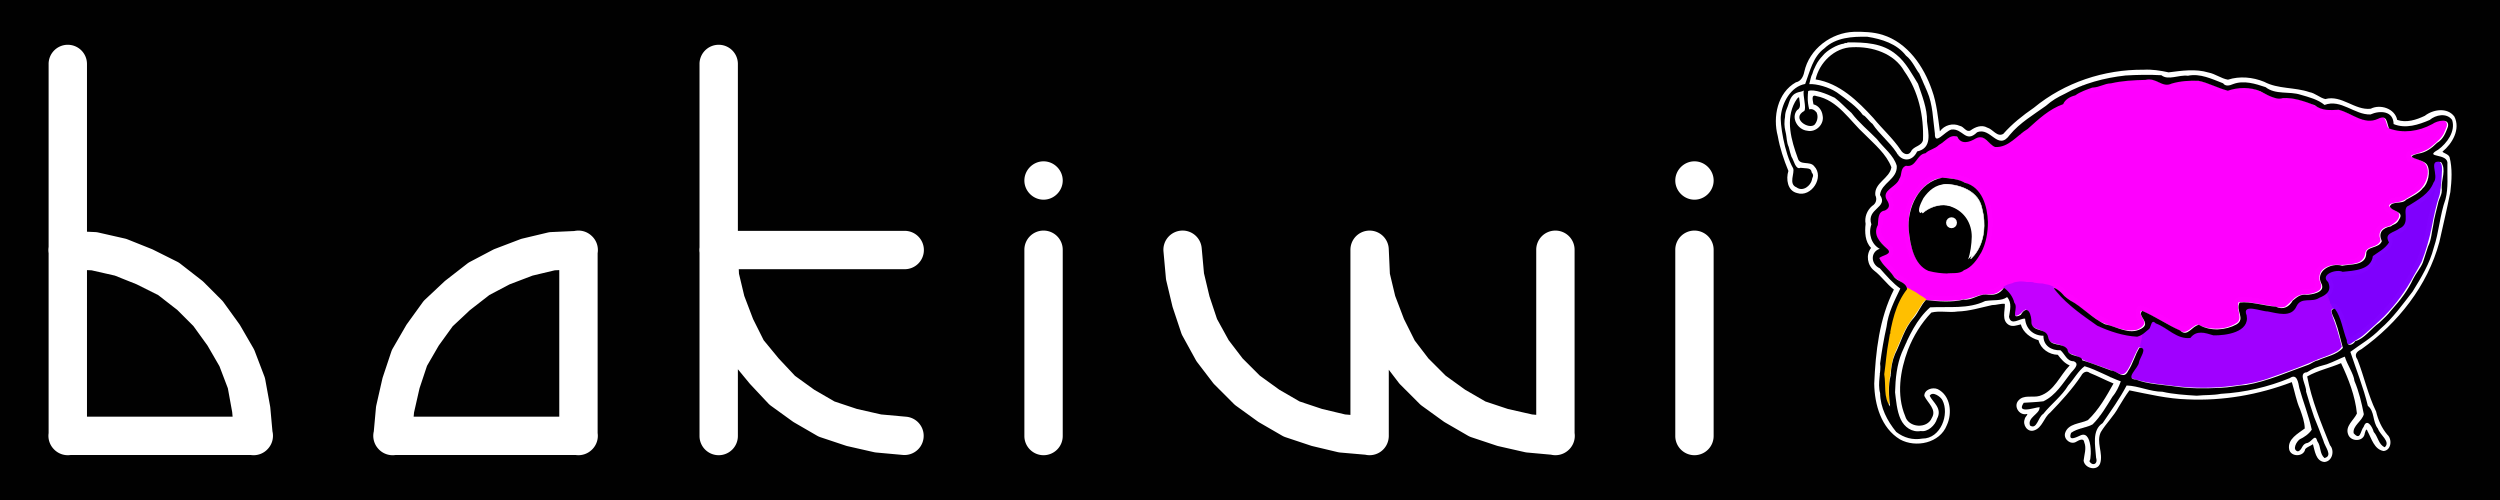 <?xml version="1.0" encoding="UTF-8" standalone="no"?>
<!-- Created with Inkscape (http://www.inkscape.org/) -->

<svg
   xmlns:dc="http://purl.org/dc/elements/1.1/"
   xmlns:cc="http://creativecommons.org/ns#"
   xmlns:rdf="http://www.w3.org/1999/02/22-rdf-syntax-ns#"
   xmlns:svg="http://www.w3.org/2000/svg"
   xmlns="http://www.w3.org/2000/svg"
   xmlns:sodipodi="http://sodipodi.sourceforge.net/DTD/sodipodi-0.dtd"
   xmlns:inkscape="http://www.inkscape.org/namespaces/inkscape"
   width="5000"
   height="1000"
   viewBox="0 0 1322.917 264.583"
   version="1.1"
   id="svg10572"
   inkscape:version="0.92.5 (0.92.5+68)"
   sodipodi:docname="bakiwi_logo_5-1_purple_dark.svg"
   inkscape:export-filename="/home/ku3i/work/so2walker/Bakiwi/documents/logo/png/bakiwi_logo_5-1_purple_dark_1000px.png"
   inkscape:export-xdpi="19.200001"
   inkscape:export-ydpi="19.200001">
  <defs
     id="defs10566" />
  <sodipodi:namedview
     id="base"
     pagecolor="#ffffff"
     bordercolor="#666666"
     borderopacity="1.0"
     inkscape:pageopacity="0.0"
     inkscape:pageshadow="2"
     inkscape:zoom="0.125"
     inkscape:cx="3772.2492"
     inkscape:cy="38.03904"
     inkscape:document-units="mm"
     inkscape:current-layer="layer1"
     showgrid="false"
     fit-margin-top="0"
     fit-margin-left="0"
     fit-margin-right="0"
     fit-margin-bottom="0"
     inkscape:window-width="2560"
     inkscape:window-height="1341"
     inkscape:window-x="0"
     inkscape:window-y="35"
     inkscape:window-maximized="1"
     units="px" />
  <g
     inkscape:label="Ebene 1"
     inkscape:groupmode="layer"
     id="layer1"
     transform="translate(200.687,-111.484)">
    <rect
       style="opacity:1;fill:#010101;fill-opacity:1;stroke:none;stroke-width:16.356;stroke-linecap:round;stroke-linejoin:bevel;stroke-miterlimit:4;stroke-dasharray:none;stroke-dashoffset:0;stroke-opacity:1"
       id="rect4864"
       width="1322.917"
       height="264.583"
       x="-200.687"
       y="111.484" />
    <g
       id="g5054"
       transform="translate(521.758,-7.774)">
      <path
         inkscape:connector-curvature="0"
         id="path5418-2"
         d="m 258.672,136.09 c -12.124,0.388 -23.722,9.111 -26.346,21.154 -0.479,2.467 -1.772,5.06 -4.454,5.572 -9.738,5.494 -12.291,18.295 -9.581,28.443 1.114,6.354 3.179,12.499 5.625,18.455 -1.352,4.247 -0.523,10.505 4.578,11.699 7.507,2.497 14.668,-8.444 9.059,-14.207 -2.273,-2.974 -7.625,-0.096 -8.686,-4.293 -3.405,-9.332 -6.604,-20.403 -1.446,-29.707 0.498,-0.649 1.489,-2.791 2.17,-2.383 0.074,2.142 1.521,5.36 -1.051,6.66 -3.465,4.118 0.382,10.477 5.307,10.943 4.638,1.072 9.196,-3.459 8.176,-8.066 -0.319,-2.643 -2.142,-5.264 -4.83,-5.879 -0.214,-1.581 -1.541,-5.561 1.504,-4.387 11.434,2.142 17.631,13.017 25.635,20.292 5.204,5.249 11.427,10.394 14.09,17.372 -0.878,5.968 -9.236,8.211 -8.504,14.783 1.052,2.177 0.374,4.51 -1.725,5.715 -2.702,2.352 -4.089,5.962 -3.424,9.461 -0.482,4.351 -0.349,9.393 2.895,12.729 -2.863,3.69 -1.977,9.181 1.641,12.018 3.859,2.923 6.575,7.066 10.436,10.02 -7.739,15.355 -9.681,32.844 -10.408,49.793 0.154,11.008 3.656,23.469 13.623,29.49 8.398,4.63 21.129,1.973 24.803,-7.52 2.977,-6.335 1.992,-15.682 -4.838,-19.076 -2.701,-1.186 -7.163,0.205 -7.078,3.586 1.71,3.686 6.713,7.179 3.983,11.615 -2.412,6 -12.43,5.294 -14.116,-0.934 -4.68,-11.176 -2.67,-24.048 1.489,-35.105 2.84,-7.258 6.966,-14.018 12.361,-19.681 4.548,-1.146 9.262,0.176 13.893,-0.56 6.225,-0.171 12.241,-2.078 18.222,-3.389 2.213,0.056 4.887,-0.965 6.779,-0.643 0.154,3.636 -1.863,8.71 2.07,11.104 1.995,1.163 4.327,0.232 6.365,-0.26 1.196,4.316 5.305,7.304 9.377,8.375 1.073,4.541 5.663,7.67 10.217,7.723 1.678,2.257 3.605,4.547 6.285,5.621 -5.253,5.365 -8.155,13.683 -15.887,16.119 -3.693,1.134 -8.486,-0.901 -11.336,2.561 -2.501,2.908 0.351,7.618 4.074,7.121 2.001,-0.548 -0.608,1.448 -0.631,2.562 -1.294,3.115 1.504,7.294 5.037,6 4.32,-1.437 5.023,-6.768 8.396,-9.371 5.915,-6.117 11.669,-12.423 16.415,-19.488 0.884,-1.816 2.838,-2.958 4.598,-1.519 4.25,1.695 8.293,3.857 12.531,5.578 -3.845,6.87 -7.824,13.97 -13.559,19.379 -4.083,1.985 -10.487,1.68 -12.088,6.904 -0.875,3.295 3.098,6.432 6.043,4.479 1.307,-0.755 3.85,-2.152 4.111,0.338 1.33,3.196 -0.038,6.565 -0.336,9.729 0.537,4.116 7.323,5.821 8.768,1.412 1.72,-5.42 -2.267,-11.181 0.338,-16.516 2.789,-4.641 6.855,-8.417 9.425,-13.268 1.852,-2.972 3.596,-6.025 5.714,-8.822 10.122,2.023 20.231,4.47 30.61,4.763 18.814,0.891 37.739,-2.431 55.314,-9.125 1.551,4.801 2.296,9.836 4.405,14.464 1.141,3.256 2.38,6.576 2.445,10.069 -3.547,2.707 -9.186,5.572 -8.27,10.938 0.762,4.273 7.779,4.238 8.527,-0.033 1.094,-1.236 2.789,-1.615 4.074,-2.594 0.981,3.358 1.477,8.971 6.016,9.42 4.249,-0.216 5.606,-6.006 3.014,-8.878 -4.748,-11.879 -9.733,-23.756 -12.071,-36.386 5.617,-3.212 12.138,-4.531 17.92,-7.051 3.956,8.354 7.466,17.356 8.4,26.658 -1.642,3.585 -6.405,6.652 -4.615,11.135 1.405,3.957 8.239,3.897 8.768,-0.633 0.304,-0.997 0.817,-3.237 1.49,-1.1 2.089,3.81 3.483,9.608 8.469,10.451 4.091,-0.357 4.689,-6.25 1.985,-8.64 -3.007,-3.577 -4.9,-7.784 -5.948,-12.282 -4.306,-8.807 -6.292,-18.378 -9.869,-27.506 -1.95,-2.733 -0.317,-4.221 2.158,-5.5 19.274,-13.74 34.954,-33.553 41.174,-56.613 1.974,-8.82 4.057,-17.632 5.83,-26.486 0.721,-6.101 1.123,-12.502 -0.412,-18.482 -0.579,-1.628 -3.362,-2.152 -3.76,-2.91 5.237,-4.251 9.644,-11.905 6.305,-18.547 -3.699,-5.049 -11.285,-3.833 -15.668,-0.409 -4.494,2.138 -9.685,3.825 -14.594,2.162 -1.19,-6.003 -8.921,-8.517 -14.039,-5.91 -8.472,0.958 -15.333,-7.478 -24.008,-5.125 -3.006,-0.703 -5.31,-3.136 -8.432,-3.68 -7.808,-2.692 -16.55,-1.531 -23.951,-5.472 -6.039,-2.452 -12.877,-3.101 -19.123,-1.106 -3.631,-0.601 -6.667,-3.093 -10.326,-3.789 -6.878,-2.078 -14.138,-0.953 -21.092,-0.084 -4.339,-0.949 -8.697,-1.648 -13.166,-1.394 -20.931,-0.202 -41.936,6.761 -58.13,20.129 -5.853,4.03 -11.467,8.473 -16.167,13.806 -3.268,1.943 -5.508,-2.507 -8.488,-3.298 -2.974,-1.703 -6.356,-0.346 -8.838,1.478 -2.364,1.232 -3.473,-2.066 -5.666,-2.396 -3.705,-1.692 -8.233,-0.416 -10.568,2.885 -0.991,-7.163 -1.627,-14.784 -4.17,-21.758 -4.337,-12.614 -12.849,-25.106 -26.123,-29.305 -4.879,-1.529 -10.044,-1.668 -15.119,-1.6 z m -0.863,8.154 c 10.403,-0.487 22.078,3.172 27.461,12.729 7.487,10.505 10.388,23.78 9.857,36.473 -0.837,3.341 -5.037,3.055 -6.365,6.037 -1.432,2.433 -4.27,1.201 -5.379,-0.797 -4.129,-6.197 -9.753,-11.145 -14.446,-16.903 -8.28,-9.061 -17.992,-18.533 -30.628,-20.503 1.93,-8.826 9.995,-16.927 19.5,-17.035 z m 153.705,19.926 c 5.567,-0.803 10.758,4.198 16.35,1.895 8.359,-3.416 17.647,-0.47 25.486,3.273 5.265,1.179 10.498,-2.405 15.73,-0.307 5.579,1.588 10.536,5.723 16.656,4.889 5.504,-0.222 10.89,1.341 15.703,3.998 4.007,1.955 8.5,2.481 12.861,2.219 6.147,1.439 11.422,6.46 18.102,5.51 1.738,0.085 3.866,-1.498 5.201,-0.908 0.706,2.481 1.791,5.565 4.875,5.633 9.13,2.742 18.634,-0.807 26.752,-4.773 1.195,0.632 -0.741,2.343 -0.947,3.26 -3.217,5.662 -9.407,8.788 -15.602,10.029 -2.726,1.315 -2.468,6.026 0.811,6.393 2.762,0.83 7.128,2.192 6.143,5.984 -0.91,6.463 -7.436,10.308 -13.009,12.254 -3.134,0.187 -7.806,1.343 -7.514,5.363 0.204,2.783 3.71,3.278 5.113,4.998 -2.285,3.669 -8.493,2.745 -9.787,7.422 -0.929,1.616 0.148,3.891 -0.574,5.305 -3.202,1.084 -7.544,2.742 -7.436,6.842 -1.787,4.212 -7.395,3.039 -11.068,3.121 -5.487,-0.246 -12.338,2.365 -13.234,8.457 -0.45,2.061 0.905,4.399 0.42,6.141 -3.625,2.13 -8.534,0.039 -11.824,3.156 -2.59,1.923 -4.703,6.298 -8.57,4.686 -6.514,-1.144 -13.151,-3.079 -19.801,-2.454 -3.356,0.337 -3.986,4.192 -2.978,6.8 0.942,2.278 0.763,5.422 -2.135,5.999 -5.602,2.478 -11.909,0.826 -17.332,-1.053 -3.204,0.237 -4.975,5.504 -8.391,3.116 -7.15,-3.428 -13.824,-8.481 -21.392,-10.671 -3.726,1.746 -2.403,6.639 -0.805,9.396 -3.514,3.208 -8.483,0.27 -12.389,-0.478 -6.739,-1.815 -12.228,-6.204 -17.54,-10.488 -4.549,-2.903 -8.809,-6.286 -12.766,-9.851 -2.215,-1.468 -6.242,0.756 -4.502,3.457 3.853,6.451 10.302,10.741 15.91,15.494 9.008,6.6 19.908,11.733 31.297,11.201 3.924,-0.712 6.087,-4.84 9.736,-5.93 5.717,3.143 11.986,8.86 19.02,6.26 2.704,-4.021 7.787,-1.017 11.474,-0.733 7.189,0.066 16.277,-1.832 19.117,-9.392 0.511,-1.505 -0.608,-3.149 0.068,-4.574 7.375,0.556 15.409,4.879 22.631,1.145 2.644,-1.851 3.418,-6.192 7.395,-5.746 5.581,0.083 12.618,-2.77 13.512,-9.041 0.564,-2.024 -1.162,-3.745 -1.332,-5.488 3.592,-1.69 7.867,-0.031 11.707,-0.99 5.348,-0.594 10.759,-3.521 12.676,-8.816 2.474,-2.769 7.1,-3.937 8.047,-8.029 0.54,-1.552 -1.002,-3.631 1.377,-4.207 4.057,-1.175 8.026,-4.327 7.924,-8.938 0.115,-2.323 -0.855,-5.58 2.387,-6.255 4.577,-2.259 8.695,-5.797 11.326,-10.212 -1.306,7.321 -4.017,14.509 -4.981,21.982 -1.807,9.636 -5.389,18.899 -10.831,27.061 -7.237,12.169 -17.35,22.764 -29.268,30.395 -2.382,-5.702 -2.664,-13.202 -7.529,-17.832 -3.663,-1.897 -7.238,3.544 -4.855,6.523 2.122,5.027 3.973,10.234 4.678,15.67 -6.686,4.062 -14.485,5.726 -21.455,9.284 -15.22,6.118 -31.312,10.687 -47.822,10.107 -12.092,0.055 -24.164,-1.353 -35.897,-4.393 2.396,-3.773 4.714,-7.845 5.611,-12.238 0.658,-3.705 -4.592,-7.028 -7.107,-3.584 -2.487,4.12 -3.03,9.341 -6.441,12.912 -7.371,-3.26 -15.392,-4.815 -22.289,-8.984 -2.278,-0.86 -4.489,-1.647 -5.502,-4.029 -2.092,-3.47 -8.269,-1.086 -9.324,-5.461 -0.288,-4.596 -6.777,-3.372 -8.34,-6.904 0.19,-3.67 -1.791,-8.88 -6.209,-8.545 -1.068,-0.362 -2.503,1.958 -2.332,0.201 -0.813,-5.704 -4.815,-10.564 -9.756,-13.32 -0.589,4.97 -6.642,5.575 -10.488,5.066 -8.752,3.44 -18.284,3.959 -27.531,3.049 -2.593,-0.452 -5.207,0.824 -6.127,3.346 -5.13,7.338 -10.234,14.83 -13.436,23.249 1.465,-10.201 3.81,-20.624 9.795,-29.201 1.146,-4.336 -3.637,-6.773 -6.668,-8.609 -1.88,-2.59 -4.833,-5.099 -6.213,-7.582 3.633,-0.891 4.982,-6.486 1.307,-8.291 -2.871,-2.285 -5.749,-6.38 -3.602,-10.047 0.002,-2.423 0.383,-5.782 3.363,-5.973 3.232,-2.013 2.879,-6.706 1.066,-9.506 1.478,-3.84 6.976,-4.8 7.344,-9.35 0.319,-1.651 0.605,-4.321 2.922,-3.98 4.758,-1.195 6.289,-7.024 11.121,-8.234 4.098,-1.883 7.623,-4.896 11.273,-7.316 1.897,0.724 3.086,2.974 5.424,2.914 3.332,0.557 6.433,-1.63 9.42,-2.129 3.295,1.766 6.111,6.414 10.445,4.599 9.738,-2.563 15.895,-11.373 23.868,-16.818 3.596,-2.859 7.999,-4.712 11.629,-7.338 2.942,-3.682 8.053,-4.318 12.037,-6.392 8.938,-2.857 18.391,-4.555 27.824,-4.663 z m -106.711,46.414 c -13.228,2.589 -21.222,17.122 -19.859,29.919 0.512,8.769 2.651,19.231 11.08,23.767 6.726,2.876 14.629,2.77 21.469,0.441 11.14,-5.552 15.364,-19.139 14.388,-30.837 -0.426,-9.266 -5.987,-19.03 -15.489,-21.343 -3.713,-1.294 -7.654,-2 -11.589,-1.947 z m 2.135,8.75 c 7.419,-0.135 15.912,5.244 16.089,13.452 0.525,2.901 0.636,5.876 0.252,8.812 -1.046,-8.439 -7.943,-16.072 -16.689,-16.537 -3.289,-0.318 -6.676,0.18 -9.686,1.562 1.872,-3.837 5.541,-7.263 10.033,-7.289 z"
         style="fill:#ffffff;stroke-width:0.126" />
      <g
         transform="matrix(1.774,0,0,1.774,-232.226,-299.969)"
         id="g5685">
        <g
           id="g5350"
           transform="matrix(0.381,0,0,0.381,311.805,312.618)">
          <g
             style="stroke:#ff8400;stroke-opacity:1"
             transform="translate(-35.784,-415.224)"
             id="g14408">
            <path
               sodipodi:nodetypes="ccccccccccccccccccccccccccccccccccccccccccccccccccccccccccccccccccccccccccccccccccccccccccccccccccccccccccccccccccccc"
               inkscape:connector-curvature="0"
               id="path14400"
               d="m 165.408,277.184 c -7.862,0.363 -15.696,1.197 -23.42,2.73 -3.485,0.548 -6.608,2.157 -10.103,2.697 -7.578,1.975 -14.894,5.103 -21.551,9.228 -1.414,0.763 -2.326,2.056 -3.355,3.221 -3.084,2.393 -6.953,3.503 -10.144,5.795 -9.291,6.025 -17.106,13.967 -25.976,20.546 -3.986,2.952 -7.881,6.496 -12.883,7.506 -1.935,0.398 -4.298,1.2 -5.909,-0.41 -3.152,-2.018 -5.468,-5.481 -9.189,-6.512 -3.926,-0.49 -7.118,2.632 -10.898,3.145 -2.099,0.308 -4.711,0.52 -6.095,-1.462 -1.442,-1.777 -3.775,-3.432 -6.146,-2.431 -4.976,2.058 -8.794,6.081 -13.45,8.716 -2.372,1.522 -5.071,2.596 -7.27,4.333 -2.529,0.21 -4.095,2.625 -5.879,4.156 -2.017,1.809 -3.571,4.345 -6.103,5.467 -2.051,0.118 -4.577,0.117 -5.698,2.211 -1.66,3.046 -1.602,6.798 -3.727,9.649 -2.545,4.095 -7.463,6.145 -9.65,10.481 -1.423,3.721 3.304,6.812 1.846,10.522 -1.439,2.76 -5.557,2.474 -6.729,5.511 -1.526,3.512 -1.188,7.397 -2.419,11.002 -1.258,4.106 0.92,8.222 3.6,11.223 1.909,2.411 4.437,4.391 5.913,7.085 -1.337,2.643 -5.086,2.541 -6.814,4.825 -0.387,1.624 1.256,2.964 2.007,4.254 2.957,3.733 6.243,7.198 9.311,10.833 2.551,2.738 6.422,3.87 8.736,6.832 0.502,0.782 0.829,1.661 1.263,2.479 -0.132,-0.002 0.968,0.838 1.589,1.105 1.999,0.987 3.998,1.929 5.884,3.137 1.74,1.347 3.615,2.455 5.52,3.529 0.998,0.889 2.126,1.881 3.547,1.403 6.135,0.186 12.302,0.903 18.466,0.452 7.359,-0.341 14.724,-1.511 21.625,-4.152 5.062,-1.609 11.021,0.471 15.586,-2.848 3.016,-2.692 10.596,-6.839 14.183,-6.748 2.072,-0.53 4.348,-0.514 6.479,-0.118 0.904,0.062 1.817,0.378 2.784,0.193 1.524,-0.052 3.064,-0.07 4.484,0.501 2.034,0.348 4.106,0.705 6.168,0.536 -0.597,0.11 0.688,0.113 0.885,0.291 1.649,0.513 3.534,0.563 5.012,1.109 1.134,0.559 2.112,1.038 3.362,1.09 4.441,2.358 7.439,6.605 11.69,9.248 8.24,5.289 15.692,11.675 23.876,17.039 6.038,2.742 12.387,4.812 18.796,6.496 3.451,0.633 7.098,0.828 10.534,0.051 2.404,-0.982 5.242,-2.526 5.892,-5.252 -0.202,-2.612 -2.302,-4.645 -2.837,-7.143 -0.321,-0.742 -0.417,-2.587 0.852,-2.165 5.917,2.195 11.323,5.597 16.937,8.488 4.66,2.412 9.123,5.223 13.882,7.431 3.207,1.385 6.132,-1.26 8.531,-3.03 1.348,-0.813 2.584,-2.113 4.157,-2.349 2.691,0.849 5.215,2.266 8.069,2.603 7.807,1.433 16.361,0.454 22.98,-4.174 2.577,-2.023 1.806,-5.74 1.266,-8.526 -0.697,-2.471 -1.047,-5.126 -0.025,-7.573 8.339,-0.34 16.478,1.676 24.681,2.899 3.861,0.539 8.025,2.401 11.82,0.61 4.259,-3.067 7.26,-8.402 12.809,-9.314 4.516,-0.215 9.357,-0.575 13.253,-3.096 2.161,-1.289 2.634,-4.216 1.333,-6.285 -1.577,-3.759 -0.779,-8.757 2.861,-11.029 3.612,-2.609 8.334,-3.353 12.684,-2.807 4.688,-0.084 9.481,-0.422 13.959,-1.887 2.968,-1.21 5.395,-3.922 5.6,-7.213 0.323,-2.814 2.976,-4.35 5.4,-5.085 2.591,-0.774 5.567,-2.101 6.585,-4.801 -0.017,-1.663 -1.083,-3.206 -0.733,-4.909 0.137,-2.882 2.662,-5.059 5.229,-5.878 3.011,-0.491 5.601,-2.456 7.858,-4.415 1.699,-1.731 3.481,-4.908 1.389,-7.005 -2.231,-1.798 -5.345,-2.583 -7.026,-4.99 0.066,-1.758 2.384,-2.006 3.717,-2.414 3.397,-0.598 6.983,-1.073 9.797,-3.253 5.407,-3.267 11.661,-6.274 14.526,-12.273 2.178,-4.264 3.425,-9.687 1.063,-14.132 -2.495,-4.101 -7.73,-4.438 -11.507,-6.724 -1.066,-0.592 0.656,-1.057 1.112,-1.265 5.257,-1.558 10.804,-3.131 14.998,-6.911 3.798,-3.265 8.062,-6.493 9.837,-11.379 0.757,-2.211 2.665,-4.805 1.297,-7.143 -1.482,-2.522 -4.845,-2.131 -7.199,-1.307 -5.783,1.942 -10.994,5.435 -17.06,6.578 -5.929,1.169 -12.166,1.242 -18.106,-0.096 -1.336,-0.637 -3.664,-0.249 -3.734,-2.202 -0.891,-2.238 -1.218,-4.895 -2.812,-6.759 -2.535,-1.284 -5.356,0.453 -7.822,1.121 -6.049,2.023 -12.189,-0.978 -17.628,-3.32 -3.19,-1.349 -6.258,-3.133 -9.507,-4.244 -5.776,-0.359 -12.026,0.706 -17.343,-2.159 -9.944,-5.328 -21.36,-7.802 -32.618,-7.048 -2.576,0.249 -4.669,-1.762 -7.018,-2.577 -4.071,-1.784 -8.029,-4.09 -12.431,-4.934 -6.447,-0.812 -13.039,-0.213 -19.286,1.548 -6.962,-2.394 -13.733,-5.428 -20.886,-7.219 -5.161,-0.744 -10.444,-0.369 -15.6,0.279 -3.54,0.355 -6.896,1.671 -10.4,2.148 -4.35,-0.155 -8.121,-2.879 -12.224,-3.899 -3.437,0.178 -6.874,0.357 -10.31,0.535 z M 14.428,354.248 c 7.463,0.144 14.734,2.698 21.206,6.296 6.724,4.291 9.73,12.361 11.101,19.896 1.838,11.061 0.407,23.122 -5.121,32.93 -3.704,6.254 -9.186,12.075 -16.409,14.021 -4.033,0.674 -8.145,0.817 -12.218,0.701 -4.71,-0.555 -9.665,-0.887 -13.864,-3.273 -6.417,-4.161 -9.388,-11.79 -10.999,-19.004 -2.752,-11.868 -2.783,-25.015 3.465,-35.803 3.391,-5.667 8.115,-10.893 14.077,-13.953 2.69,-1.307 5.756,-1.859 8.763,-1.811 z m 56.942,82.303 c -0.241,0.173 0.451,-0.542 0,0 z"
               style="opacity:1;fill:#ff00ff;fill-opacity:0.995;stroke:#ff8400;stroke-width:0;stroke-linecap:round;stroke-linejoin:bevel;stroke-miterlimit:10;stroke-dasharray:none;stroke-dashoffset:0;stroke-opacity:1" />
            <path
               inkscape:connector-curvature="0"
               id="path14398"
               d="m 399.492,340.867 c -2.475,-0.027 -3.188,2.88 -2.869,4.864 0.664,4.153 1.292,8.682 -0.903,12.491 -3.858,7.724 -11.53,12.317 -18.541,16.816 -1.232,0.828 -2.715,1.753 -2.657,3.453 -0.688,4.002 0.681,8.65 -1.947,12.129 -2.992,3.501 -7.834,4.47 -11.322,7.345 -1.792,1.489 -1.24,3.957 -0.48,5.823 0.53,1.292 -1.1,2.142 -1.765,3.038 -2.844,3.041 -6.701,4.854 -9.541,7.882 -1.925,2.544 -2.734,5.999 -5.581,7.8 -4.86,3.116 -10.852,3.588 -16.462,4.061 -3.714,0.29 -7.615,-0.829 -11.149,0.832 -2.17,0.895 -4.95,2.732 -4.218,5.464 0.685,1.839 2.108,3.402 2.193,5.465 0.327,1.685 0.28,3.605 -1.173,4.777 -1.297,0.927 0.099,2.149 0.22,3.273 0.143,0.34 0.472,1.686 0.85,2.159 1.944,-0.7 -0.353,-0.343 0.17,0.537 0.222,0.462 0.411,1.238 0.678,0.286 -0.213,0.071 -0.266,0.914 0.039,1.398 0.208,1.82 1.272,3.316 2.083,4.905 0.102,0.936 0.831,1.263 1.685,0.908 1.74,1.425 2.523,3.782 3.401,5.791 2.675,6.871 4.245,14.119 6.775,21.03 1.275,1.957 3.977,0.754 5.291,-0.53 2.81,-2.106 6.197,-3.513 8.823,-5.97 5.238,-4.617 10.45,-9.279 15.47,-14.133 9.396,-9.569 17.388,-20.518 23.605,-32.398 1.973,-3.451 4.065,-6.851 5.852,-10.392 3.392,-8.734 6.007,-17.787 7.89,-26.964 1.642,-8.709 3.45,-17.41 6.288,-25.811 1.216,-6.615 1.58,-13.368 1.836,-20.078 0.055,-2.492 -0.728,-5.912 -3.719,-6.195 -0.271,-0.042 -0.546,-0.065 -0.821,-0.056 z m -81.873,115.767 c 0.015,0.025 0.139,0.086 0,0 z m -3.452,-10.925 c -1.206,0.457 -1.181,0.124 0,0 z m 1.494,7.184 c -0.402,-0.657 1.829,-1.053 0,0 z m -0.006,5e-4 c 0.006,0.023 -0.021,-0.035 0,0 z m 1.67,3.152 c -0.002,-0.006 0.004,-0.021 0,0 z"
               style="opacity:1;fill:#8000ff;fill-opacity:0.992;stroke:#ff8400;stroke-width:0;stroke-linecap:round;stroke-linejoin:bevel;stroke-miterlimit:10;stroke-dasharray:none;stroke-dashoffset:0;stroke-opacity:1" />
            <path
               sodipodi:nodetypes="cccccccccccccccccccccccccccccccccccccccccccccccccccccccccccccccccccccccccc"
               inkscape:connector-curvature="0"
               id="path14394"
               d="m 75.421,435.328 c -1.496,-0.175 -3.312,0.148 -4.864,0.377 -0.952,0.056 -1.783,0.364 -2.633,0.78 -0.14,0.102 0.19,0.364 -0.14,0.102 -1.18,0.469 -2.446,0.684 -3.639,1.022 -0.852,0.262 -2.254,1.144 -2.551,1.285 -0.191,-0.021 -1.315,0.717 -0.952,1.268 0.091,-1.4 0.199,0.941 1.08,0.786 3.226,2.824 5.233,6.714 6.829,10.625 0.879,2.535 0.626,5.367 0.49,8.018 -0.447,1.223 0.398,2.915 1.857,2.564 2.925,-0.54 4.414,-3.626 6.868,-4.832 2.292,0.459 2.873,3.318 3.4,5.235 0.67,3.038 0.326,6.982 3.447,8.786 3.188,1.904 7.663,2.124 9.633,5.709 0.803,2.182 1.448,4.802 3.815,5.849 3.687,1.931 8.709,1.397 11.468,4.949 0.771,1.861 2.034,3.581 4.025,4.256 2.796,1.154 5.894,1.821 8.168,3.95 5.694,3.085 12.079,4.565 18.086,6.91 4.165,1.402 8.232,3.075 12.252,4.826 2.639,1.018 4.745,-1.39 5.928,-3.434 3.331,-5.393 5.154,-11.513 8.369,-16.937 0.37,-0.963 1.475,-0.338 1.916,-0.972 -0.059,-0.065 0.739,-1.594 0.683,-1.756 0.03,-0.551 0.103,-0.316 0.199,-1.057 0.203,-0.587 0.22,-0.978 0.287,-1.17 0.453,-2.358 0.855,-4.756 1.362,-7.146 -1.148,-1.123 -2.198,0.768 -3.392,1.118 -2.06,1.346 -4.548,1.388 -6.861,0.905 -8.338,-1.186 -16.285,-4.26 -24.324,-6.739 -0.608,-0.092 -0.647,-1.158 -1.499,-0.985 -6.115,-3.621 -11.692,-8.088 -17.352,-12.361 -6.088,-4.837 -11.942,-10.067 -16.768,-16.188 -0.285,-0.15 -0.528,-1.319 -0.596,-0.932 0.07,-1.305 -1.464,-0.959 -2.204,-1.633 -2.035,-0.896 -4.309,-0.874 -6.419,-1.574 -2.009,-0.131 -4.036,-0.125 -5.989,-0.606 -0.257,1.694 0.422,-0.102 -0.652,-0.091 -2.211,-1.003 -4.765,-0.057 -7.029,-0.697 -0.743,0.067 -1.563,-0.293 -2.299,-0.21 z m 93.6,48.964 c 0.003,-0.039 -0.012,0.084 0,0 z M 61.765,438.799 c -0.15,0.065 0.051,-0.014 0,0 z m -0.119,0.066 c 0.021,0.004 0.086,-0.02 0,0 z m -0.028,0.008 c 0.009,-0.002 0.029,-0.025 0,0 z m -0.01,0.004 c 0.004,0.004 0.029,-0.014 0,0 z m 107.792,42.48 c 0.005,0.072 0.004,0.056 0,0 z m 0.262,-0.077 c -0.013,0.008 0.008,-0.02 0,0 z m -0.415,1.662 c -0.526,0.378 0.211,-0.248 0,0 z m -0.234,1.39 c -0.014,0.054 0.012,-0.035 0,0 z m -0.021,0.121 c -0.025,0.165 0.042,-0.236 0,0 z m -0.262,0.191 c 0.637,1.586 -0.527,-0.64 0,0 z m -0.247,1.157 c -0.004,0.013 0.003,-0.02 0,0 z m -0.131,0.377 c -0.006,0.031 0.014,-0.117 0,0 z m -0.033,0.079 c -0.049,0.075 0.032,-0.318 0,0 z m -0.074,0.263 c -0.015,0.038 0.018,-0.026 0,0 z m -0.163,0.193 c 0.014,-0.005 0.03,-0.047 0,0 z"
               style="opacity:1;fill:#c400ff;fill-opacity:1;stroke:#ff8400;stroke-width:0;stroke-linecap:round;stroke-linejoin:bevel;stroke-miterlimit:10;stroke-dasharray:none;stroke-dashoffset:0;stroke-opacity:1" />
            <path
               inkscape:connector-curvature="0"
               id="path14392"
               d="m -15.379,440.423 c -4.66,6.371 -8.155,13.554 -10.25,21.165 -1.35,4.556 -2.59,9.189 -2.933,13.939 -1.279,3.039 -1.367,6.485 -2.003,9.708 -1.02,7.922 -2.436,15.842 -2.536,23.845 0.328,6.484 0.469,13.076 2.096,19.394 0.443,1.034 0.647,2.568 1.783,3.042 1.27,-0.383 0.473,-2.147 0.585,-3.112 -0.615,-4.861 -0.741,-9.688 -0.046,-14.549 0.968,-8.346 1.62,-16.916 5.326,-24.606 2.741,-6.19 5.169,-12.542 8.362,-18.511 3.604,-5.685 7.999,-10.856 11.276,-16.768 0.96,-1.472 1.828,-3.396 3.709,-3.828 0.84,-1.265 -0.996,-1.436 -1.548,-2.257 -1.693,-1.091 -3.44,-1.918 -5.022,-3.193 -2.405,-1.752 -5.146,-2.822 -7.722,-4.271 -0.36,-0.295 -0.684,-0.148 -1.077,-0.002 z"
               style="opacity:1;fill:#ffbf00;fill-opacity:1;stroke:#ff8400;stroke-width:0;stroke-linecap:round;stroke-linejoin:bevel;stroke-miterlimit:10;stroke-dasharray:none;stroke-dashoffset:0;stroke-opacity:1" />
            <path
               inkscape:connector-curvature="0"
               id="path14161"
               d="m 312.556,443.68 c -4.244,4.319 -10.545,5.263 -16.3,5.835 -2.174,0.296 -4.597,0.708 -5.871,2.725 -2.239,2.633 -3.855,6.356 -7.599,7.13 -5.416,1.039 -10.912,-0.48 -16.25,-1.326 -4.798,-0.714 -9.535,-2.477 -14.432,-2.195 -1.624,0.11 -3.386,1.513 -2.756,3.293 0.959,3.404 1.058,7.412 -1.375,10.252 -4.132,4.795 -10.858,6.056 -16.787,6.838 -5.179,0.718 -10.282,-0.534 -15.325,-1.496 -3.243,-0.622 -6.558,0.603 -8.849,2.924 -2.734,2.009 -6.385,0.776 -9.268,-0.278 -7.013,-2.87 -12.878,-7.944 -19.85,-10.871 -2.071,-0.576 -2.682,2.09 -3.326,3.469 -1.055,2.236 -3.332,3.528 -4.819,5.292 -0.092,0.63 -0.506,1.313 -0.116,1.917 -0.321,-1.121 -0.247,0.593 -0.437,0.859 -0.063,0.397 -0.22,1.152 -0.223,1.304 0.435,0.198 -0.089,-0.06 -0.08,0.471 -0.371,1.724 -0.648,3.584 -1.122,5.132 -0.467,0.727 -0.904,1.946 0.315,2.202 1.748,1.009 0.498,3.294 0.036,4.743 -1.082,2.309 -1.869,4.747 -2.726,7.121 -1.609,3.434 -4.641,6.322 -5.374,10.148 -0.11,2.128 2.555,2.391 4.044,2.978 10.234,2.951 20.909,3.873 31.444,5.152 14.712,1.686 29.611,1.708 44.303,-0.194 9.77,-1.07 19.529,-2.729 28.802,-6.083 10.968,-3.862 21.937,-7.775 32.646,-12.313 6.671,-3.229 13.999,-5.044 20.525,-8.63 1.471,-0.976 3.02,-2.187 3.774,-3.762 -2.064,-8.016 -4.25,-16.017 -7.257,-23.738 -0.432,-1.778 -1.494,-3.94 -0.442,-5.66 0.671,-0.646 0.326,-1.044 0.456,-1.082 -0.53,-1.223 -1.337,-2.583 -1.918,-3.649 -1.737,0.13 0.129,0.293 -0.053,-0.356 -0.299,-0.591 0.014,-1.967 -1.123,-1.25 -0.249,-0.3 1.225,-0.016 0.526,-0.877 -0.795,-1.56 -1.389,-3.343 -1.907,-4.934 -1.618,0.773 0.459,0.198 -0.237,-0.478 -0.128,-0.513 -0.434,-0.903 -1.048,-0.612 z m -143.417,34.758 c -0.006,-0.022 0.03,-0.095 0,0 z m -0.218,1.389 c -0.035,-0.026 0.002,-0.32 0,0 z m -0.377,1.883 c -0.077,-0.012 -0.005,-0.214 0,0 z m -0.708,3.189 c -0.03,0.015 -0.011,-0.031 0,0 z m 0.368,0.097 c -0.04,0.049 -0.391,-0.173 0,0 z m -0.838,0.893 c -0.006,-0.051 0.085,-0.262 0,0 z m 0.066,0.077 c -0.041,-0.024 0.104,-0.07 0,0 z m -0.02,0.025 c -0.192,0.427 -0.123,-0.064 0,0 z m -0.123,0.134 c -6.1e-4,-0.002 0.003,-0.006 0,0 z m 0.024,0.301 c -0.145,-0.026 -8.2e-4,-0.433 0,0 z"
               style="opacity:1;fill:#a000ff;fill-opacity:1;stroke:#ff8400;stroke-width:0;stroke-linecap:round;stroke-linejoin:bevel;stroke-miterlimit:10;stroke-dasharray:none;stroke-dashoffset:0;stroke-opacity:1" />
          </g>
          <g
             transform="matrix(0.528,0,0,0.528,-54.873,378.15)"
             id="g10853">
            <g
               id="g5528"
               transform="matrix(0.265,0,0,0.265,-241.71,-1086.149)">
              <path
                 sodipodi:nodetypes="ccccccccccccccccccccccccccccccccccccccccccccccccccccccccccccccccccccccccccccccccccccccccccccccccccccccccccccccccccccccccccccccccccccccccccccccccccccccccccccccccccccccccccccccccccccccccccccccccccccccccccccccccccccccccccccccccccccccccccccccccccccccccccccccccccccccccccccccccccccccccccc"
                 inkscape:connector-curvature="0"
                 id="path5418"
                 d="m 720.179,170.384 c -83.998,-1.431 -176.464,3.359 -240.758,65.535 -63.494,46.342 -80.232,128.153 -106.884,198.703 -81.384,14.505 -128.552,106.128 -135.849,176.296 -6.486,38.467 18.8,209.209 68.45,295.623 10.599,25.382 -28.062,88.241 18.81,106.496 36.064,26.842 79.187,-9.133 86.455,-42.487 1.28,-15.176 14.524,-21.655 -1.489,-40.804 -3.162,-28.163 -26.183,-20.893 -62.326,-26.045 -28.357,13.822 -37.542,-43.904 -50.734,-61.575 -6.552,-20.357 -9.029,-27.677 -15.621,-55.249 -11.464,-23.422 -11.737,-59.133 -14.875,-71.774 -0.067,-5.203 -8.455,-29.661 -8.938,-56.098 0.67,-22.678 0.925,-26.255 3.344,-39.389 0.754,-36.193 13.324,-48.299 22.979,-83.203 22.135,-66.524 62.306,-51.057 82.028,-64.959 -7.023,23.958 16.007,97.993 2.727,114.148 -76.282,42.092 26.359,107.894 58.596,75.992 20.259,-26.322 16.829,-52.754 10.813,-66.841 -11.373,-14.479 -25.362,-23.006 -41.814,-17.899 -12.026,-48.522 -8.377,-78.023 -5.764,-102.646 31.726,-13.603 106.107,16.746 148.552,37.705 34.15,25.209 61.249,57.424 93.461,84.478 41.456,54.808 95.214,98.283 142.466,146.647 36.212,48.672 94.801,90.404 111.263,150.255 4.476,75.204 -87.068,94.814 -93.933,162.354 49.757,71.986 -78.706,75.188 -48.109,164.787 -19.062,54.181 1.695,112.95 46.753,136.639 -52.189,16.602 -51.901,85.39 0.424,109.124 35.384,39.917 74.152,85.123 114.761,113.236 -32.452,67.743 -67.963,135.475 -77.06,213.316 -14.723,66.395 -27.135,137.072 -36.014,206.197 7.075,44.054 -15.807,108.383 0.008,166.075 1.115,80.861 39.488,154.46 90.16,216.742 42.95,33.003 92.791,46.732 146.409,37.084 102.829,0.54 152.77,-136.991 112.001,-214.724 -8.714,-18.473 -54.854,-52.876 -71.189,-24.67 17.157,36.382 73.195,70.157 40.958,128.963 -9.871,36.273 -52.268,75.468 -90.624,68.206 -48.541,9.109 -92.187,-21.527 -112.622,-65.761 -22.013,-46.529 -26.199,-110.845 -31.466,-150.941 2.061,-76.773 10.027,-154.313 37.636,-221.835 39.378,-91.715 83.26,-187.54 158.596,-253.519 103.412,-5.462 212.967,10.946 308.141,-35.364 48.961,-7.955 89.122,1.506 122.619,-22.03 28.764,33.139 15.74,72.883 10.618,110.576 11.424,54.06 62.029,6.093 89.906,10.235 4.206,55.589 44.801,95.421 102.881,95.435 -1.775,54.414 43.688,83.701 95.197,81.362 24.302,20.102 35.212,61.865 73.352,61.382 39.544,14.565 -3.051,50.109 -15.053,65.236 -45.199,58.17 -84.184,125.63 -153.838,158.883 -36.208,4.852 -83.959,6.209 -110.076,8.334 -51.976,76.703 105.769,9.083 88.304,28.476 0.772,33.91 -69.224,54.073 -53.052,98.772 38.866,25.351 44.339,-47.311 74.106,-65.002 44.418,-55.714 104.433,-99.911 139.585,-159.392 31.509,-34.662 56.538,-82.055 91.694,-107.497 70.569,21.124 136.516,61.728 202.541,84.728 -9.72,27.322 -24.494,59.83 -46.454,85.455 -34.891,55.91 -66.314,111.028 -111.238,155.279 -35.651,20.113 -84.516,21.149 -120.609,47.548 -18.274,50.547 28.697,24.89 55.68,12.797 72.848,-27.659 55.768,178.999 44.114,138.838 12.972,36.975 53.113,27.417 40.308,-12.196 -3.959,-64.749 -25.571,-154.647 36.652,-193.989 45.246,-67.042 96.911,-139.061 134.12,-210.575 67.104,2.247 131.326,34.848 200.422,35.102 58.743,13.654 128.397,18.211 191.455,22.095 51.523,-5.136 89.081,-1.641 135.71,-10.582 133.405,-7.348 264.721,-38.284 385.621,-88.013 40.19,-28.027 47.286,24.672 53.21,55.974 20.335,73.587 52.351,152.71 69.51,232.63 -15.581,24.771 -45.612,43.878 -65.704,53.15 -18.955,11.23 -46.316,60.306 -12.022,68.327 26.585,-6.957 19.858,-42.504 53.666,-47.092 25.815,-7.736 42.956,-55.529 55.369,-9.568 21.894,30.816 11.051,68.235 39.884,94.091 49.234,-12.426 1.318,-63.601 -6.417,-97.876 -17.197,-46.511 -33.869,-88.3 -51.503,-131.703 -12.778,-36.706 -32.579,-98.277 -45.094,-142.773 4.221,-31.386 -47.964,-105.435 4.851,-107.76 37.866,-23.18 44.277,-26.59 111.21,-44.711 38.188,-13.599 84.658,-37.592 100.71,-42.744 12.855,44.593 50.497,97.753 53.892,136.226 25.223,58.848 40.42,124.14 52.435,185.805 -9.258,38.853 -63.903,64.805 -56.898,106.537 39.023,43.906 36.791,-12.554 56.225,-36.361 17.529,-50.854 49.133,1.263 56.002,29.154 24.515,26.77 26.875,70.833 61.669,85.628 35.387,-30.785 -27.97,-70.298 -37.669,-103.522 -31.872,-40.207 -17.872,-97.355 -56.705,-127.934 -25.245,-104.681 -65.047,-202.134 -97.965,-302.265 55.678,-41.638 118.604,-76.977 167.604,-128.305 69.241,-58.898 126.535,-139.44 180.522,-208.763 48.971,-79.628 95.623,-156.052 118.583,-245.484 29.469,-87.51 33.862,-181.987 65.704,-271.655 16.834,-64.484 9.092,-132.291 10.573,-197.347 7.887,-63.935 -138.077,-30.924 -52.092,-79.341 49.559,-35.595 99.312,-103.833 78.412,-166.797 -30.47,-41.699 -92.398,-28.308 -125.407,0.178 -61.722,26.727 -134.892,50.906 -201.911,22.914 -0.965,-74.038 -75.691,-77.708 -129.407,-53.706 -89.267,3.085 -165.255,-88.652 -257.042,-53.174 -35.658,-30.427 -87.66,-43.87 -133.152,-56.975 -64.863,-21.153 -140.928,1.352 -196.604,-42.653 -56.839,-18.927 -121.249,-39.675 -181.111,-17.406 -22.079,9.814 -44.199,13.606 -56.672,-4.205 -62.911,-24.011 -128.39,-56.729 -196.858,-42.189 -51.652,-6.44 -109.431,27.8 -148.471,-2.889 -67.094,-3.983 -135.66,-2.397 -200.523,1.392 -117.293,12.912 -236.87,44.348 -339.046,102.037 -44.423,21.425 -69.339,35.56 -106.759,67.944 -68.107,49.014 -145.726,94.707 -201.544,161.861 -67.335,94.651 -106.747,-46.274 -183.331,-13.923 -65.115,63.618 -78.903,-23.723 -144.355,-15.291 -36.86,10.621 -93.678,92.269 -91.819,22.269 -11.379,-81.736 -10.842,-161.281 -43.294,-235.722 -11.485,-27.558 -31.455,-72.299 -44.089,-100.612 C 994.381,357.47 971.523,302.061 936.493,276.105 885.283,209.214 801.418,183.414 720.179,170.384 Z m -108.538,31.51 c 93.84,-0.308 193.593,2.324 271.786,69.11 52.917,41.811 91.186,116.414 120.45,162.625 19.813,59.318 53.145,139.337 50.382,211.231 8.381,67.096 29.301,148.37 -55.27,167.513 -28.378,60.636 -88.838,56.894 -116.105,4.867 C 844.378,758.94 786.462,715.106 749.187,657.828 730.855,645.55 709.128,610.653 695.99,609.086 663.636,562.708 603.007,519.991 549.98,482.016 c -44.943,-29.938 -113.7,-48.853 -154.615,-46.588 5.868,-19.744 8.268,-42.466 17.488,-58.235 4.254,-15.374 6.221,-20.138 18.285,-44.628 10.311,-22.79 27.143,-43.19 40.659,-57.532 21.974,-27.675 78.08,-61.204 118.672,-66.556 10.151,-9.761 2.413,3.672 21.171,-6.582 z M 2276.252,411.88 c 60.814,-15.677 93.648,46.558 146.917,20.505 49.179,-14.454 99.881,-17.316 150.162,-15.461 56.387,11.793 113.62,43.278 164.202,55.357 57.147,-19.967 125.993,-21.255 182.076,3.499 26.603,12.24 83.16,51.825 124.863,37.923 58.171,-4.203 121.689,17.878 179.263,39.929 40.556,31.645 85.56,27.963 134.072,25.267 73.179,19.076 141.85,87.016 219.264,50.962 53.673,-26.974 48.482,22.545 62.577,53.755 77.868,28.127 164.139,17.519 241.827,-24.545 28.898,-20.668 99.104,-35.461 87.412,15.461 -13.261,34.93 -25.647,69.037 -61.019,89.975 -30.398,30.257 -62.537,53.777 -104.725,59.966 -94.235,24.404 25.053,26.303 48.561,61.443 22.807,36.819 5.754,108.445 -22.809,131.425 -19.765,27.771 -58.48,45.274 -94.043,65.385 -20.169,26.373 -79.956,4.989 -90.927,37.648 10.449,28.798 84.911,25.619 51.321,73.505 -12.272,27.544 -34.463,25.888 -44.727,37.2 -49.244,9.539 -72.852,37.043 -51.378,82.977 -15.475,43.535 -90.588,26.333 -87.368,73.025 -4.651,64.657 -87.722,55.362 -134.633,64.647 -64.327,-18.944 -155.474,32.698 -113.95,104.41 18.223,46.36 -57.72,57.436 -86.052,58.053 -34.931,-2.626 -48.392,9.828 -76.734,32.765 -19.104,34.221 -52.646,54.212 -95.068,33.879 -67.876,-5.715 -141.957,-29.911 -201.641,-23.298 -26.061,43.996 35.812,91 -18.548,122.889 -58.016,32.118 -144.357,40.12 -209.022,2.131 -39.517,4.796 -63.286,72.261 -106.549,31.204 -70.833,-31.768 -139.028,-78.752 -210.83,-109.334 -32.174,27.738 53.402,66.746 -5.476,99.474 -67.392,38.432 -136.697,-12.12 -203.541,-24.807 -71.404,-33.866 -126.283,-96.916 -194.28,-133.338 -8.608,-6.943 -27.242,-16.406 -45.147,-38.242 -15.571,-17.804 -71.858,-55.642 -30.824,-9.516 63.243,74.984 146.017,132.273 227.214,189.154 69.722,32.333 146.899,57.533 223.34,61.665 30.028,-7.389 46.841,-27.905 68.634,-44.747 10.606,-15.608 10.356,-55.458 35.748,-29.763 64.156,23.666 119.514,91.505 193.654,81.306 34.437,-45.027 81.325,-28.942 128.996,-14.288 67.249,1.493 203.997,-16.667 185.659,-111.862 -28.813,-70.032 82.929,-21.062 117.8,-21.974 52.579,9.57 132.699,37.196 161.333,-29.053 26.607,-54.918 84.972,-18.05 127.502,-47.338 39.415,-15.759 70.837,-38.778 49.223,-87.775 -47.839,-42.079 46.829,-75.119 81.29,-57.564 58.143,-6.912 159.11,-7.435 169.012,-87.965 27.095,-20.939 67.188,-39.116 90.422,-76.37 -29.713,-52.77 25.517,-53.222 59.312,-78.727 67.736,-28.308 6.116,-112.921 51.676,-127.607 52.681,-33.5 113.677,-65.243 138.342,-128.999 33.922,-38.853 -36.369,-134.01 42.302,-113.646 29.72,40.885 1.146,97.256 3.079,144.155 5.917,36.666 -14.735,54.432 -21.07,90.031 -6.142,29.174 -21.088,77.404 -25.727,116.347 -8.805,38.124 -10.565,84.348 -29.165,120.488 -8.097,26.443 -24.35,73.152 -28.839,88.937 -12.211,31.376 -40.429,63.99 -54.679,93.336 -28.525,61.527 -70.401,117.825 -120.306,172.596 -22.962,29.78 -41.225,45.727 -68.892,72.189 -48.373,34.438 -83.73,89.991 -134.81,103.211 -13.614,23.096 -48.128,33.158 -47.354,-5.048 -22.378,-57.646 -31.509,-129.432 -66.269,-175.788 -39.482,0.286 -3.74,48.945 1.618,69.518 19.083,48.818 27.968,98.355 42.737,149.064 -35.001,40.415 -93.748,47.862 -140.735,70.24 -10.753,-0.508 -40.476,19.527 -51.107,23.685 -116.372,40.718 -228.634,93.075 -350.967,113.692 -46.941,2.821 -90.05,14.222 -145.267,15.921 -87.842,4.659 -177.263,4.143 -263.455,-9.303 -67.964,-8.623 -143.592,-12.841 -206.196,-36.776 -65.955,-4.574 14.233,-64.741 16.736,-96.876 2.689,-23.155 52.07,-83.242 2.97,-81.669 -24.973,39.908 -37.409,91.463 -62.823,128.684 -25.87,54.361 -58.9,1.132 -96.512,-1.356 -54.362,-19.279 -113.052,-42.874 -161.143,-57.06 -1.034,-30.71 -80.522,-17.359 -82.202,-60.256 -26.806,-42.533 -97.608,-10.233 -108.575,-69.243 -9.481,-52.418 -83.821,-26.43 -93.292,-78.336 1.609,-43.692 -20.053,-112.367 -59.865,-46.087 -62.541,32.353 -10.594,-41.299 -35.691,-67 -7.704,-35.253 -34.629,-68.5 -57.976,-84.676 -25.431,36.477 -55.692,43.401 -101.097,38.044 -40.431,-2.416 -79.226,33.436 -125.5,28.508 -65.028,15.867 -143.948,10.181 -210.402,2.155 -27.395,27.159 -41.514,69.286 -68.436,100.625 -52.551,57.405 -70.547,134.654 -104.531,201.588 -15.593,37.546 -22.194,75.325 -23.951,118.414 -15.129,58.022 -10.318,118.356 -3.414,175.457 -38.491,-53.87 -22.483,-119.986 -32.927,-180.958 9.031,-62.281 12.894,-125.605 25.021,-187.262 16.028,-96.741 37.098,-207.103 103.24,-289.351 -8.484,-43.685 -55.949,-39.304 -77.06,-73.11 -23.549,-35.564 -61.371,-61.031 -78.776,-100.213 14.229,-16.832 81.041,-20.616 42.031,-53.416 -37.353,-34.474 -79.628,-76.369 -50.219,-131.828 3.471,-30.11 -1.728,-75.47 40.025,-81.27 28.595,-14.961 26.308,-33.132 10.755,-58.198 -34.221,-54.947 54.467,-72.668 69.163,-118.519 17.497,-22.417 2.908,-59.145 37.079,-73.38 58.732,11.147 58.833,-64.461 109.563,-70.127 21.726,-21.653 51.7,-22.647 75.668,-46.825 31.868,-15.604 60.15,-62.405 102.207,-45.369 21.402,45.117 67.263,31.523 103.219,9.524 51.768,-26.991 71.014,34.27 108.494,47.774 76.29,4.514 123.179,-66.334 182.54,-101.262 59.926,-54.085 120.567,-111.278 198.238,-138.507 10.15,-24.455 35.899,-41.31 68.041,-49.299 26.14,-19.815 70.136,-34.392 95.031,-43.226 43.319,-2.069 65.034,-22.458 104.987,-24.008 63.621,-14.559 127.882,-17.732 192.1,-19.149 z M 1140.475,959.08 c -131.41,24.036 -199.277,169.632 -188.271,293.891 8.103,82.415 27.664,192.162 109.901,227.644 40.181,10.782 77.072,13.735 102.794,14.419 21.786,-4.373 75.161,4.385 95.138,-18.095 43.041,-13.949 76.207,-61.251 98.128,-100.279 25.81,-49.727 37.09,-110.404 36.74,-170.155 -2.662,-87.769 -32.968,-194.655 -129.1,-219.494 -37.494,-21.458 -83.579,-24.501 -125.331,-27.931 z m 15.989,36.454 c 82.207,6.088 175.356,44.198 192.007,134.576 27.298,96.603 12.569,216.668 -64.502,285.715 12.666,-31.413 19.81,-85.79 20.582,-126.65 0.053,-74.115 -39.67,-137.782 -108.563,-165.437 -59.356,-26.204 -132.884,-8.222 -178.888,33.508 -20.912,-14.383 6.205,-62.279 17.038,-84.05 30.26,-43.221 68.546,-75.929 122.324,-77.662 z M 3302.442,1591.069 c -0.07,0.065 0.021,0.03 0,0 z m -999.482,205.902 c -0.617,0.247 0.584,0.146 0,0 z m -4.439,8.281 c -0.399,0.266 -0.168,0.36 0,0 z m -0.383,0.561 c -0.157,0.07 0.029,0.059 0,0 z m -35.469,29.073 c -0.025,0.245 0.791,-0.175 0,0 z m -19.258,71.661 c -3.678,-0.561 0.114,1.252 0,0 z m 14.617,6.094 c 0.01,0.062 0.178,0.015 0,0 z m 0.097,0.085 c 0.075,0.139 0.532,0.108 0,0 z"
                 style="fill:#000000;stroke-width:1.333" />
              <path
                 id="path5416"
                 d="m 3113.969,2472.846 c -1.572,-2.703 -1.951,-1.838 -0.665,1.515 0.457,1.192 1.112,1.886 1.456,1.542 0.343,-0.343 -0.013,-1.719 -0.791,-3.057 z"
                 style="fill:#000000;stroke-width:1.333"
                 inkscape:connector-curvature="0" />
              <path
                 id="path5414"
                 d="m 3186.717,2293.496 c -0.426,-1.064 -0.742,-0.748 -0.806,0.806 -0.057,1.405 0.257,2.193 0.7,1.75 0.443,-0.443 0.49,-1.593 0.105,-2.556 z"
                 style="fill:#000000;stroke-width:1.333"
                 inkscape:connector-curvature="0" />
              <path
                 id="path5410"
                 d="m 849.139,2061.746 c -0.453,-0.733 -0.189,-1.333 0.588,-1.333 0.777,0 1.412,0.6 1.412,1.333 0,0.733 -0.265,1.333 -0.588,1.333 -0.323,0 -0.959,-0.6 -1.412,-1.333 z"
                 style="fill:#000000;stroke-width:1.333"
                 inkscape:connector-curvature="0" />
              <path
                 id="path5408"
                 d="m 2223.139,1940.334 c 0,-0.777 0.6,-1.041 1.333,-0.588 0.733,0.453 1.333,1.089 1.333,1.412 0,0.323 -0.6,0.588 -1.333,0.588 -0.733,0 -1.333,-0.635 -1.333,-1.412 z"
                 style="fill:#000000;stroke-width:1.333"
                 inkscape:connector-curvature="0" />
              <path
                 id="path5406"
                 d="m 849.472,1831.97 c -0.55,-1.343 -0.982,-4.043 -0.959,-6 0.035,-3.093 0.221,-3.248 1.419,-1.19 0.758,1.302 1.19,4.002 0.959,6 -0.35,3.034 -0.583,3.23 -1.419,1.19 z"
                 style="fill:#000000;stroke-width:1.333"
                 inkscape:connector-curvature="0" />
              <path
                 id="path5404"
                 d="m 2021.556,1798.168 c 0.963,-0.385 2.113,-0.338 2.556,0.105 0.443,0.443 -0.344,0.758 -1.75,0.7 -1.553,-0.064 -1.869,-0.38 -0.806,-0.806 z"
                 style="fill:#000000;stroke-width:1.333"
                 inkscape:connector-curvature="0" />
              <path
                 id="path5394"
                 d="m 1573.806,718.005 c 0,-0.696 0.9,-2.012 2,-2.925 1.1,-0.913 2,-1.244 2,-0.735 0,0.509 -0.9,1.825 -2,2.925 -1.1,1.1 -2,1.431 -2,0.735 z"
                 style="fill:#000000;stroke-width:1.333"
                 inkscape:connector-curvature="0" />
              <path
                 id="path5392"
                 d="m 821.396,2172.771 c -0.338,-1.297 -0.637,-0.559 -0.664,1.641 -0.027,2.2 0.249,3.261 0.615,2.359 0.365,-0.903 0.387,-2.703 0.05,-4 z"
                 style="fill:#000000;stroke-width:1.333"
                 inkscape:connector-curvature="0" />
              <path
                 id="path5388"
                 d="m 2950.165,2088.822 c 1.297,-0.338 3.097,-0.316 4,0.049 0.903,0.365 -0.159,0.642 -2.359,0.615 -2.2,-0.027 -2.939,-0.326 -1.641,-0.664 z"
                 style="fill:#000000;stroke-width:1.333"
                 inkscape:connector-curvature="0" />
              <path
                 id="path5386"
                 d="m 2182.778,2116.94 c -0.443,-0.443 -1.593,-0.49 -2.556,-0.105 -1.064,0.426 -0.748,0.742 0.806,0.806 1.405,0.057 2.193,-0.257 1.75,-0.7 z"
                 style="fill:#000000;stroke-width:1.333"
                 inkscape:connector-curvature="0" />
              <path
                 id="path5384"
                 d="m 2079.139,2072.413 c 0,-0.733 -0.635,-1.333 -1.412,-1.333 -0.777,0 -1.041,0.6 -0.588,1.333 0.453,0.733 1.089,1.333 1.412,1.333 0.323,0 0.588,-0.6 0.588,-1.333 z"
                 style="fill:#000000;stroke-width:1.333"
                 inkscape:connector-curvature="0" />
              <path
                 id="path5382"
                 d="m 3039.139,2064.413 c 0,-0.733 -0.635,-1.333 -1.412,-1.333 -0.777,0 -1.041,0.6 -0.588,1.333 0.453,0.733 1.089,1.333 1.412,1.333 0.324,0 0.588,-0.6 0.588,-1.333 z"
                 style="fill:#000000;stroke-width:1.333"
                 inkscape:connector-curvature="0" />
              <path
                 id="path5380"
                 d="m 3434.473,2051.079 c 0.453,-0.733 0.189,-1.333 -0.588,-1.333 -0.777,0 -1.412,0.6 -1.412,1.333 0,0.733 0.265,1.333 0.588,1.333 0.323,0 0.959,-0.6 1.412,-1.333 z"
                 style="fill:#000000;stroke-width:1.333"
                 inkscape:connector-curvature="0" />
              <path
                 id="path5378"
                 d="m 817.383,2038.829 c -0.426,-1.064 -0.742,-0.748 -0.806,0.806 -0.058,1.405 0.257,2.193 0.7,1.75 0.443,-0.443 0.49,-1.593 0.105,-2.556 z"
                 style="fill:#000000;stroke-width:1.333"
                 inkscape:connector-curvature="0" />
              <path
                 id="path5376"
                 d="m 2022.473,2016.413 c -0.453,-0.733 -1.539,-1.324 -2.412,-1.313 -0.954,0.013 -0.79,0.536 0.412,1.313 1.1,0.711 2.186,1.302 2.412,1.313 0.227,0.013 0.041,-0.58 -0.412,-1.313 z"
                 style="fill:#000000;stroke-width:1.333"
                 inkscape:connector-curvature="0" />
              <path
                 id="path5366"
                 d="m 3541.806,1812.413 c 0,-0.733 -0.6,-1.333 -1.333,-1.333 -0.733,0 -1.333,0.6 -1.333,1.333 0,0.733 0.6,1.333 1.333,1.333 0.733,0 1.333,-0.6 1.333,-1.333 z"
                 style="fill:#000000;stroke-width:1.333"
                 inkscape:connector-curvature="0" />
              <path
                 id="path5364"
                 d="m 2090.473,1791.079 c -0.453,-0.733 -1.539,-1.324 -2.412,-1.313 -0.954,0.013 -0.79,0.536 0.412,1.313 1.1,0.711 2.186,1.302 2.412,1.313 0.227,0.013 0.041,-0.58 -0.412,-1.313 z"
                 style="fill:#000000;stroke-width:1.333"
                 inkscape:connector-curvature="0" />
              <path
                 id="path5362"
                 d="m 2074.778,1786.274 c -0.443,-0.443 -1.593,-0.49 -2.556,-0.105 -1.064,0.426 -0.748,0.742 0.806,0.806 1.405,0.057 2.193,-0.257 1.75,-0.7 z"
                 style="fill:#000000;stroke-width:1.333"
                 inkscape:connector-curvature="0" />
              <path
                 id="path5360"
                 d="m 864.022,1750.746 c -0.37,-0.917 -0.673,-0.167 -0.673,1.667 0,1.833 0.303,2.583 0.673,1.667 0.37,-0.917 0.37,-2.417 0,-3.333 z"
                 style="fill:#000000;stroke-width:1.333"
                 inkscape:connector-curvature="0" />
              <path
                 id="path5358"
                 d="m 2331.139,1743.079 c 0,-0.733 -0.265,-1.333 -0.588,-1.333 -0.323,0 -0.959,0.6 -1.412,1.333 -0.453,0.733 -0.189,1.333 0.588,1.333 0.776,0 1.412,-0.6 1.412,-1.333 z"
                 style="fill:#000000;stroke-width:1.333"
                 inkscape:connector-curvature="0" />
              <path
                 id="path5354"
                 d="m 1524.933,1673.022 c -0.434,-1.132 -1.075,-1.772 -1.425,-1.422 -0.349,0.35 -0.24,1.276 0.243,2.058 1.315,2.127 2.083,1.714 1.182,-0.635 z"
                 style="fill:#000000;stroke-width:1.333"
                 inkscape:connector-curvature="0" />
              <path
                 id="path5352"
                 d="m 2898.165,1666.205 c -0.903,-0.365 -2.703,-0.388 -4,-0.049 -1.297,0.338 -0.559,0.637 1.641,0.664 2.2,0.027 3.261,-0.249 2.359,-0.615 z"
                 style="fill:#000000;stroke-width:1.333"
                 inkscape:connector-curvature="0" />
              <path
                 id="path5350"
                 d="m 3712.981,1631.677 c 0.455,-1.187 0.232,-1.722 -0.524,-1.255 -0.725,0.448 -1.318,1.379 -1.318,2.069 0,1.918 0.956,1.495 1.842,-0.815 z"
                 style="fill:#000000;stroke-width:1.333"
                 inkscape:connector-curvature="0" />
              <path
                 id="path5344"
                 d="m 3846.473,1459.079 c 0.453,-0.733 0.189,-1.333 -0.588,-1.333 -0.777,0 -1.412,0.6 -1.412,1.333 0,0.733 0.265,1.333 0.588,1.333 0.323,0 0.959,-0.6 1.412,-1.333 z"
                 style="fill:#000000;stroke-width:1.333"
                 inkscape:connector-curvature="0" />
              <path
                 id="path5342"
                 d="m 787.139,1417.158 c 0,-0.323 -0.6,-0.959 -1.333,-1.412 -0.733,-0.453 -1.333,-0.189 -1.333,0.588 0,0.776 0.6,1.412 1.333,1.412 0.733,0 1.333,-0.265 1.333,-0.588 z"
                 style="fill:#000000;stroke-width:1.333"
                 inkscape:connector-curvature="0" />
              <path
                 id="path5340"
                 d="m 3864.05,1336.163 c -0.426,-1.064 -0.742,-0.748 -0.806,0.806 -0.057,1.405 0.257,2.193 0.7,1.75 0.443,-0.443 0.49,-1.593 0.105,-2.556 z"
                 style="fill:#000000;stroke-width:1.333"
                 inkscape:connector-curvature="0" />
              <path
                 id="path5338"
                 d="m 3881.278,1266.107 c -1.355,-1.355 -2.474,0.685 -1.362,2.485 0.84,1.359 1.154,1.36 1.606,0 0.309,-0.926 0.199,-2.047 -0.244,-2.49 z"
                 style="fill:#000000;stroke-width:1.333"
                 inkscape:connector-curvature="0" />
              <path
                 id="path5336"
                 d="m 820.472,1063.079 c 0,-0.733 -0.635,-1.333 -1.412,-1.333 -0.777,0 -1.041,0.6 -0.588,1.333 0.453,0.733 1.089,1.333 1.412,1.333 0.323,0 0.588,-0.6 0.588,-1.333 z"
                 style="fill:#000000;stroke-width:1.333"
                 inkscape:connector-curvature="0" />
              <path
                 id="path5334"
                 d="m 3933.383,1037.496 c -0.426,-1.064 -0.742,-0.748 -0.806,0.805 -0.057,1.406 0.257,2.193 0.7,1.75 0.443,-0.443 0.49,-1.593 0.105,-2.555 z"
                 style="fill:#000000;stroke-width:1.333"
                 inkscape:connector-curvature="0" />
              <path
                 id="path5332"
                 d="m 354.778,1020.94 c -0.443,-0.443 -1.593,-0.49 -2.556,-0.105 -1.064,0.426 -0.748,0.742 0.806,0.806 1.406,0.058 2.193,-0.257 1.75,-0.7 z"
                 style="fill:#000000;stroke-width:1.333"
                 inkscape:connector-curvature="0" />
              <path
                 id="path5330"
                 d="m 867.139,1004.413 c 0,-0.733 -0.935,-1.333 -2.079,-1.333 -1.143,0 -1.708,0.6 -1.255,1.333 0.453,0.733 1.389,1.333 2.079,1.333 0.69,0 1.255,-0.6 1.255,-1.333 z"
                 style="fill:#000000;stroke-width:1.333"
                 inkscape:connector-curvature="0" />
              <path
                 id="path5326"
                 d="m 331.139,939.652 c 0,-0.367 -1.2,-0.024 -2.667,0.76 -1.467,0.785 -2.667,1.727 -2.667,2.094 0,0.367 1.2,0.024 2.667,-0.76 1.467,-0.785 2.667,-1.727 2.667,-2.094 z"
                 style="fill:#000000;stroke-width:1.333"
                 inkscape:connector-curvature="0" />
              <path
                 id="path5324"
                 d="m 411.139,936.413 c 0,-0.733 -0.6,-1.333 -1.333,-1.333 -0.733,0 -1.333,0.6 -1.333,1.333 0,0.733 0.6,1.333 1.333,1.333 0.733,0 1.333,-0.6 1.333,-1.333 z"
                 style="fill:#000000;stroke-width:1.333"
                 inkscape:connector-curvature="0" />
              <path
                 id="path5322"
                 d="m 410.472,932.413 c -0.453,-0.733 -1.539,-1.324 -2.412,-1.313 -0.954,0.012 -0.79,0.536 0.412,1.313 1.1,0.711 2.185,1.302 2.412,1.313 0.227,0.011 0.041,-0.58 -0.412,-1.313 z"
                 style="fill:#000000;stroke-width:1.333"
                 inkscape:connector-curvature="0" />
              <path
                 id="path5314"
                 d="m 895.806,831.079 c -0.453,-0.733 -0.189,-1.333 0.588,-1.333 0.777,0 1.412,0.6 1.412,1.333 0,0.733 -0.265,1.333 -0.588,1.333 -0.323,0 -0.959,-0.6 -1.412,-1.333 z"
                 style="fill:#000000;stroke-width:1.333"
                 inkscape:connector-curvature="0" />
              <path
                 id="path5312"
                 d="m 522.472,468.413 c -0.453,-0.733 -0.189,-1.333 0.588,-1.333 0.777,0 1.412,0.6 1.412,1.333 0,0.733 -0.265,1.333 -0.588,1.333 -0.323,0 -0.959,-0.6 -1.412,-1.333 z"
                 style="fill:#000000;stroke-width:1.333"
                 inkscape:connector-curvature="0" />
              <path
                 id="path5308"
                 d="m 1142.473,761.746 c 0.453,-0.733 0.224,-1.333 -0.509,-1.333 -0.733,0 -1.704,0.6 -2.157,1.333 -0.453,0.733 -0.224,1.333 0.509,1.333 0.733,0 1.704,-0.6 2.157,-1.333 z"
                 style="fill:#000000;stroke-width:1.333"
                 inkscape:connector-curvature="0" />
              <path
                 id="path5306"
                 d="m 1274.778,754.274 c -0.443,-0.443 -1.593,-0.49 -2.555,-0.105 -1.064,0.426 -0.748,0.742 0.805,0.806 1.406,0.058 2.193,-0.257 1.75,-0.7 z"
                 style="fill:#000000;stroke-width:1.333"
                 inkscape:connector-curvature="0" />
              <path
                 id="path5304"
                 d="m 818.335,737.524 c -0.378,-0.611 -1.251,-1.111 -1.941,-1.111 -0.69,0 -1.255,0.5 -1.255,1.111 0,0.611 0.874,1.111 1.941,1.111 1.068,0 1.632,-0.5 1.255,-1.111 z"
                 style="fill:#000000;stroke-width:1.333"
                 inkscape:connector-curvature="0" />
              <path
                 id="path5302"
                 d="m 796.472,716.555 c 0,-0.655 -0.869,-1.524 -1.932,-1.932 -1.291,-0.496 -1.686,-0.101 -1.191,1.191 0.809,2.109 3.123,2.658 3.123,0.741 z"
                 style="fill:#000000;stroke-width:1.333"
                 inkscape:connector-curvature="0" />
              <path
                 id="path5300"
                 d="m 251.139,667.079 c 0,-0.733 -0.6,-1.333 -1.333,-1.333 -0.733,0 -1.333,0.6 -1.333,1.333 0,0.733 0.6,1.333 1.333,1.333 0.733,0 1.333,-0.6 1.333,-1.333 z"
                 style="fill:#000000;stroke-width:1.333"
                 inkscape:connector-curvature="0" />
              <path
                 id="path5294"
                 d="m 3493.139,632.413 c 0.453,-0.733 0.189,-1.333 -0.588,-1.333 -0.776,0 -1.412,0.6 -1.412,1.333 0,0.733 0.265,1.333 0.588,1.333 0.323,0 0.959,-0.6 1.412,-1.333 z"
                 style="fill:#000000;stroke-width:1.333"
                 inkscape:connector-curvature="0" />
              <path
                 id="path5292"
                 d="m 3347.138,573.413 c 0,-1.412 -5.021,-1.249 -5.912,0.192 -0.405,0.655 0.759,1.105 2.587,1 1.828,-0.105 3.324,-0.642 3.325,-1.192 z"
                 style="fill:#000000;stroke-width:1.333"
                 inkscape:connector-curvature="0" />
              <path
                 id="path5290"
                 d="m 267.139,567.825 c 0,-0.323 -0.6,-0.959 -1.333,-1.412 -0.733,-0.453 -1.333,-0.189 -1.333,0.588 0,0.777 0.6,1.412 1.333,1.412 0.733,0 1.333,-0.265 1.333,-0.588 z"
                 style="fill:#000000;stroke-width:1.333"
                 inkscape:connector-curvature="0" />
              <path
                 id="path5288"
                 d="m 3172.473,532.413 c 0,-0.733 -0.635,-1.333 -1.412,-1.333 -0.777,0 -1.041,0.6 -0.588,1.333 0.453,0.733 1.089,1.333 1.412,1.333 0.324,0 0.588,-0.6 0.588,-1.333 z"
                 style="fill:#000000;stroke-width:1.333"
                 inkscape:connector-curvature="0" />
              <path
                 id="path5286"
                 d="m 387.139,514.491 c 0,-0.323 -0.6,-0.959 -1.333,-1.412 -0.733,-0.453 -1.333,-0.189 -1.333,0.588 0,0.777 0.6,1.412 1.333,1.412 0.733,0 1.333,-0.265 1.333,-0.588 z"
                 style="fill:#000000;stroke-width:1.333"
                 inkscape:connector-curvature="0" />
              <path
                 id="path5282"
                 d="m 386.717,498.829 c -0.426,-1.064 -0.742,-0.748 -0.806,0.806 -0.058,1.406 0.257,2.193 0.7,1.75 0.443,-0.443 0.49,-1.593 0.105,-2.556 z"
                 style="fill:#000000;stroke-width:1.333"
                 inkscape:connector-curvature="0" />
              <path
                 id="path5280"
                 d="m 1898.473,459.079 c -0.453,-0.733 -1.424,-1.333 -2.157,-1.333 -0.733,0 -0.963,0.6 -0.509,1.333 0.453,0.733 1.424,1.333 2.157,1.333 0.733,0 0.963,-0.6 0.509,-1.333 z"
                 style="fill:#000000;stroke-width:1.333"
                 inkscape:connector-curvature="0" />
              <path
                 id="path5276"
                 d="m 1926.473,444.413 c 0.453,-0.733 0.224,-1.333 -0.509,-1.333 -0.733,0 -1.704,0.6 -2.157,1.333 -0.453,0.733 -0.224,1.333 0.509,1.333 0.733,0 1.704,-0.6 2.157,-1.333 z"
                 style="fill:#000000;stroke-width:1.333"
                 inkscape:connector-curvature="0" />
              <path
                 id="path5274"
                 d="m 2039.669,432.635 c 0.378,-0.611 -0.161,-1.111 -1.196,-1.111 -1.036,0 -1.574,0.5 -1.196,1.111 0.378,0.611 0.916,1.111 1.196,1.111 0.28,0 0.818,-0.5 1.196,-1.111 z"
                 style="fill:#000000;stroke-width:1.333"
                 inkscape:connector-curvature="0" />
              <path
                 id="path5272"
                 d="m 1031.668,417.524 c -0.378,-0.611 -1.251,-1.111 -1.941,-1.111 -0.69,0 -1.255,0.5 -1.255,1.111 0,0.611 0.874,1.111 1.941,1.111 1.068,0 1.632,-0.5 1.255,-1.111 z"
                 style="fill:#000000;stroke-width:1.333"
                 inkscape:connector-curvature="0" />
              <path
                 id="path5270"
                 d="m 2262.81,410.07 c 0.365,-1.097 -0.494,-1.515 -2.486,-1.211 -3.965,0.605 -4.843,3.241 -1.013,3.041 1.617,-0.085 3.192,-0.908 3.499,-1.829 z"
                 style="fill:#000000;stroke-width:1.333"
                 inkscape:connector-curvature="0" />
              <path
                 id="path5268"
                 d="m 2183.806,409.746 c 0.453,-0.733 0.224,-1.333 -0.509,-1.333 -0.733,0 -1.704,0.6 -2.157,1.333 -0.453,0.733 -0.224,1.333 0.509,1.333 0.733,0 1.704,-0.6 2.157,-1.333 z"
                 style="fill:#000000;stroke-width:1.333"
                 inkscape:connector-curvature="0" />
              <path
                 id="path5266"
                 d="m 2206.262,407.814 c 0.495,-1.291 0.1,-1.686 -1.191,-1.191 -2.109,0.809 -2.658,3.123 -0.742,3.123 0.655,0 1.524,-0.869 1.932,-1.932 z"
                 style="fill:#000000;stroke-width:1.333"
                 inkscape:connector-curvature="0" />
              <path
                 id="path5264"
                 d="m 2442.888,405.397 c 0.258,-1.342 -0.368,-2.318 -1.488,-2.318 -2.381,0 -5.245,3.238 -3.981,4.502 1.596,1.596 5.003,0.235 5.469,-2.184 z"
                 style="fill:#000000;stroke-width:1.333"
                 inkscape:connector-curvature="0" />
              <path
                 id="path5262"
                 d="m 2265.806,403.079 c 1.1,-0.711 1.4,-1.292 0.667,-1.292 -0.733,0 -2.233,0.582 -3.333,1.292 -1.1,0.711 -1.4,1.292 -0.667,1.292 0.733,0 2.233,-0.582 3.333,-1.292 z"
                 style="fill:#000000;stroke-width:1.333"
                 inkscape:connector-curvature="0" />
              <path
                 id="path5260"
                 d="m 1019.139,395.079 c 0,-0.733 -0.6,-1.333 -1.333,-1.333 -0.733,0 -1.333,0.6 -1.333,1.333 0,0.733 0.6,1.333 1.333,1.333 0.733,0 1.333,-0.6 1.333,-1.333 z"
                 style="fill:#000000;stroke-width:1.333"
                 inkscape:connector-curvature="0" />
              <path
                 id="path5258"
                 d="m 464.472,283.079 c 0,-0.733 -0.6,-1.333 -1.333,-1.333 -0.733,0 -1.333,0.6 -1.333,1.333 0,0.733 0.6,1.333 1.333,1.333 0.733,0 1.333,-0.6 1.333,-1.333 z"
                 style="fill:#000000;stroke-width:1.333"
                 inkscape:connector-curvature="0" />
              <path
                 id="path5256"
                 d="m 587.139,204.413 c 0,-0.733 -0.265,-1.333 -0.588,-1.333 -0.323,0 -0.959,0.6 -1.412,1.333 -0.453,0.733 -0.189,1.333 0.588,1.333 0.777,0 1.412,-0.6 1.412,-1.333 z"
                 style="fill:#000000;stroke-width:1.333"
                 inkscape:connector-curvature="0" />
              <path
                 id="path5254"
                 d="m 3135.139,2423.001 c 0,-0.777 0.6,-1.041 1.333,-0.588 0.733,0.453 1.333,1.089 1.333,1.412 0,0.324 -0.6,0.588 -1.333,0.588 -0.733,0 -1.333,-0.635 -1.333,-1.412 z"
                 style="fill:#000000;stroke-width:1.333"
                 inkscape:connector-curvature="0" />
              <path
                 id="path5252"
                 d="m 1910.889,2362.169 c 0.963,-0.385 2.112,-0.338 2.556,0.105 0.443,0.443 -0.345,0.758 -1.75,0.7 -1.553,-0.064 -1.869,-0.38 -0.806,-0.806 z"
                 style="fill:#000000;stroke-width:1.333"
                 inkscape:connector-curvature="0" />
              <path
                 id="path5250"
                 d="m 1933.473,2355.53 c 0.917,-0.37 2.417,-0.37 3.333,0 0.917,0.37 0.167,0.672 -1.667,0.672 -1.833,0 -2.583,-0.303 -1.667,-0.672 z"
                 style="fill:#000000;stroke-width:1.333"
                 inkscape:connector-curvature="0" />
              <path
                 id="path5248"
                 d="m 1952.117,2349.581 c 0.904,-0.911 1.98,-1.321 2.391,-0.91 0.41,0.41 -0.33,1.156 -1.645,1.657 -1.9,0.724 -2.053,0.57 -0.746,-0.746 z"
                 style="fill:#000000;stroke-width:1.333"
                 inkscape:connector-curvature="0" />
              <path
                 id="path5246"
                 d="m 2019.806,2292.413 c 0.453,-0.733 1.089,-1.333 1.412,-1.333 0.324,0 0.588,0.6 0.588,1.333 0,0.733 -0.635,1.333 -1.412,1.333 -0.777,0 -1.041,-0.6 -0.588,-1.333 z"
                 style="fill:#000000;stroke-width:1.333"
                 inkscape:connector-curvature="0" />
              <path
                 id="path5244"
                 d="m 2079.139,2077.667 c 0,-0.777 0.6,-1.041 1.333,-0.588 0.733,0.453 1.333,1.089 1.333,1.412 0,0.324 -0.6,0.588 -1.333,0.588 -0.733,0 -1.333,-0.635 -1.333,-1.412 z"
                 style="fill:#000000;stroke-width:1.333"
                 inkscape:connector-curvature="0" />
              <path
                 id="path5242"
                 d="m 787.806,2056.413 c 0.453,-0.733 1.089,-1.333 1.412,-1.333 0.323,0 0.588,0.6 0.588,1.333 0,0.733 -0.635,1.333 -1.412,1.333 -0.777,0 -1.041,-0.6 -0.588,-1.333 z"
                 style="fill:#000000;stroke-width:1.333"
                 inkscape:connector-curvature="0" />
              <path
                 id="path5240"
                 d="m 938.472,1881.746 c 0.453,-0.733 1.089,-1.333 1.412,-1.333 0.323,0 0.588,0.6 0.588,1.333 0,0.733 -0.635,1.333 -1.412,1.333 -0.777,0 -1.041,-0.6 -0.588,-1.333 z"
                 style="fill:#000000;stroke-width:1.333"
                 inkscape:connector-curvature="0" />
              <path
                 id="path5203"
                 d="m 1045.361,447.524 c -0.489,-0.489 -0.889,-1.509 -0.889,-2.267 0,-0.835 0.621,-0.757 1.578,0.2 0.868,0.868 1.268,1.888 0.889,2.267 -0.379,0.379 -1.089,0.289 -1.578,-0.2 z"
                 style="fill:#000000;stroke-width:1.333"
                 inkscape:connector-curvature="0" />
            </g>
          </g>
        </g>
        <circle
           style="opacity:1;fill:#ffffff;fill-opacity:1;stroke:#ffffff;stroke-width:1.624;stroke-linecap:round;stroke-linejoin:bevel;stroke-miterlimit:4;stroke-dasharray:none;stroke-dashoffset:0;stroke-opacity:1"
           id="path5674"
           cx="305.784"
           cy="302.757"
           r="0.812" />
        <path
           style="opacity:1;fill:#ffffff;fill-opacity:1;stroke:#ffffff;stroke-width:0.625;stroke-linecap:round;stroke-linejoin:bevel;stroke-miterlimit:4;stroke-dasharray:none;stroke-dashoffset:0;stroke-opacity:1"
           d="m 1932.739,263.266 c 0.032,-0.103 0.295,-0.919 0.587,-1.812 1.637,-5.024 2.845,-12.725 3.261,-20.783 0.372,-7.207 -0.815,-13.277 -3.762,-19.238 -3.254,-6.584 -8.544,-11.878 -15.203,-15.216 -4.032,-2.021 -7.654,-3.149 -11.48,-3.573 -1.654,-0.183 -5.521,-0.154 -7.316,0.056 -6.999,0.819 -14.081,3.856 -19.169,8.22 l -0.86,0.738 -0.363,-0.348 c -1.707,-1.635 -1.375,-5.197 0.979,-10.525 1.563,-3.537 2.843,-5.9 4.107,-7.585 6.417,-8.547 13.338,-12.955 21.709,-13.825 1.671,-0.174 3.998,0.021 7.68,0.641 12.163,2.05 21.853,7.245 27.488,14.735 2.225,2.957 4.013,6.896 4.803,10.578 0.147,0.688 0.432,1.869 0.632,2.625 1.952,7.365 2.578,16.42 1.677,24.25 -1.204,10.469 -4.718,19.357 -10.55,26.685 -0.996,1.251 -4.318,4.697 -4.221,4.377 z"
           id="path5676"
           inkscape:connector-curvature="0"
           transform="matrix(0.265,0,0,0.265,-200.687,243.776)" />
      </g>
    </g>
    <path
       style="color:#000000;font-style:normal;font-variant:normal;font-weight:normal;font-stretch:normal;font-size:medium;line-height:normal;font-family:sans-serif;font-variant-ligatures:normal;font-variant-position:normal;font-variant-caps:normal;font-variant-numeric:normal;font-variant-alternates:normal;font-feature-settings:normal;text-indent:0;text-align:start;text-decoration:none;text-decoration-line:none;text-decoration-style:solid;text-decoration-color:#000000;letter-spacing:normal;word-spacing:normal;text-transform:none;writing-mode:lr-tb;direction:ltr;text-orientation:mixed;dominant-baseline:auto;baseline-shift:baseline;text-anchor:start;white-space:normal;shape-padding:0;clip-rule:nonzero;display:inline;overflow:visible;visibility:visible;opacity:1;isolation:auto;mix-blend-mode:normal;color-interpolation:sRGB;color-interpolation-filters:linearRGB;solid-color:#000000;solid-opacity:1;vector-effect:none;fill:#ffffff;fill-opacity:1;fill-rule:nonzero;stroke:none;stroke-width:20.298;stroke-linecap:round;stroke-linejoin:round;stroke-miterlimit:10;stroke-dasharray:none;stroke-dashoffset:0;stroke-opacity:1;color-rendering:auto;image-rendering:auto;shape-rendering:auto;text-rendering:auto;enable-background:accumulate"
       d="m -164.964,135.179 a 10.15,10.15 0 0 0 -9.996,10.296 v 96.711 a 10.15,10.15 0 0 0 0,3.246 v 95.26 a 10.15,10.15 0 0 0 2.823,8.543 10.15,10.15 0 0 0 0.249,0.26 10.15,10.15 0 0 0 0.097,0.086 10.15,10.15 0 0 0 8.431,2.681 h 95.418 a 10.15,10.15 0 0 0 9.169,-3.444 10.15,10.15 0 0 0 2.26,-9.065 l -1.135,-12.514 a 10.15,10.15 0 0 0 -0.126,-0.895 l -2.539,-13.955 a 10.15,10.15 0 0 0 -0.5,-1.799 l -5.075,-13.321 a 10.15,10.15 0 0 0 -0.699,-1.469 l -6.977,-12.052 a 10.15,10.15 0 0 0 -0.558,-0.858 l -8.247,-11.419 a 10.15,10.15 0 0 0 -1.05,-1.233 l -9.517,-9.517 a 10.15,10.15 0 0 0 -0.945,-0.833 l -11.415,-8.883 a 10.15,10.15 0 0 0 -1.694,-1.066 l -12.686,-6.34 a 10.15,10.15 0 0 0 -0.77,-0.346 l -12.685,-5.075 a 10.15,10.15 0 0 0 -1.523,-0.475 l -13.955,-3.172 a 10.15,10.15 0 0 0 -1.787,-0.241 l -4.267,-0.195 v -88.619 a 10.15,10.15 0 0 0 -10.303,-10.295 z m 344.44,0 a 10.15,10.15 0 0 0 -10,10.296 v 96.898 a 10.15,10.15 0 0 0 0,2.864 v 96.876 a 10.15,10.15 0 1 0 20.299,0 v -35.234 l 6.124,7.433 a 10.15,10.15 0 0 0 0.428,0.491 l 9.517,10.146 a 10.15,10.15 0 0 0 1.462,1.287 l 11.415,8.247 a 10.15,10.15 0 0 0 0.858,0.557 l 12.052,6.978 a 10.15,10.15 0 0 0 1.877,0.845 l 13.322,4.438 a 10.15,10.15 0 0 0 0.957,0.271 l 13.955,3.172 a 10.15,10.15 0 0 0 1.332,0.208 l 13.955,1.27 a 10.15,10.15 0 1 0 1.836,-20.217 l -13.28,-1.207 -12.809,-2.91 -11.87,-3.954 -10.711,-6.204 -10.212,-7.377 -8.622,-9.196 -7.943,-9.646 -5.603,-11.208 -4.659,-12.231 -2.798,-11.744 -0.108,-2.386 h 87.7 a 10.15,10.15 0 1 0 0,-20.299 h -88.174 v -88.169 a 10.15,10.15 0 0 0 -10.299,-10.296 z m 172.051,61.676 c -5.546,0 -10.149,4.604 -10.149,10.149 0,5.546 4.604,10.146 10.149,10.146 5.546,0 10.15,-4.601 10.15,-10.146 0,-5.546 -4.605,-10.149 -10.15,-10.149 z m 344.44,0 c -5.546,0 -10.15,4.604 -10.15,10.149 0,5.546 4.605,10.146 10.15,10.146 5.546,0 10.149,-4.601 10.149,-10.146 0,-5.546 -4.604,-10.149 -10.149,-10.149 z m -270.928,36.643 a 10.15,10.15 0 0 0 -10.038,11.211 l 1.27,13.959 a 10.15,10.15 0 0 0 0.233,1.432 l 3.172,13.318 a 10.15,10.15 0 0 0 0.246,0.861 l 4.438,13.318 a 10.15,10.15 0 0 0 0.737,1.682 l 6.977,12.689 a 10.15,10.15 0 0 0 0.833,1.273 l 8.243,10.782 a 10.15,10.15 0 0 0 0.887,1.012 l 10.149,10.149 a 10.15,10.15 0 0 0 1.233,1.05 l 11.419,8.247 a 10.15,10.15 0 0 0 0.858,0.557 l 12.052,6.978 a 10.15,10.15 0 0 0 1.877,0.845 l 13.318,4.438 a 10.15,10.15 0 0 0 0.861,0.246 l 13.318,3.172 a 10.15,10.15 0 0 0 1.474,0.238 l 13.181,1.147 a 10.15,10.15 0 0 0 12.378,-8.898 10.15,10.15 0 0 0 0.059,-1.554 v -34.5 l 5.258,6.874 a 10.15,10.15 0 0 0 0.887,1.012 l 10.149,10.149 a 10.15,10.15 0 0 0 1.233,1.05 l 11.419,8.247 a 10.15,10.15 0 0 0 0.858,0.557 l 12.051,6.978 a 10.15,10.15 0 0 0 1.874,0.845 l 13.322,4.438 a 10.15,10.15 0 0 0 0.962,0.271 l 13.955,3.172 a 10.15,10.15 0 0 0 1.332,0.208 l 12.55,1.142 a 10.15,10.15 0 0 0 8.924,-2.165 10.15,10.15 0 0 0 0.046,-0.037 10.15,10.15 0 0 0 0.128,-0.118 10.15,10.15 0 0 0 3.372,-9.14 v -96.839 a 10.15,10.15 0 0 0 -10.303,-10.291 10.15,10.15 0 0 0 -9.996,10.291 v 87.205 l -2.215,-0.202 -12.809,-2.91 -11.865,-3.954 -10.715,-6.204 -10.345,-7.472 -9.097,-9.096 -7.252,-9.484 -5.686,-11.374 -4.659,-12.231 -2.798,-11.744 -0.59,-12.997 a 10.15,10.15 0 0 0 -0.008,-0.097 10.15,10.15 0 0 0 -0.068,-0.832 10.15,10.15 0 0 0 -0.024,-0.182 10.15,10.15 0 0 0 -0.149,-0.81 10.15,10.15 0 0 0 -0.046,-0.193 10.15,10.15 0 0 0 -0.227,-0.784 10.15,10.15 0 0 0 -0.066,-0.188 10.15,10.15 0 0 0 -0.3,-0.747 10.15,10.15 0 0 0 -0.095,-0.204 10.15,10.15 0 0 0 -0.355,-0.679 10.15,10.15 0 0 0 -0.141,-0.238 10.15,10.15 0 0 0 -0.397,-0.603 10.15,10.15 0 0 0 -0.183,-0.249 10.15,10.15 0 0 0 -0.441,-0.543 10.15,10.15 0 0 0 -0.213,-0.235 10.15,10.15 0 0 0 -0.493,-0.497 10.15,10.15 0 0 0 -0.234,-0.211 10.15,10.15 0 0 0 -0.526,-0.435 10.15,10.15 0 0 0 -0.29,-0.213 10.15,10.15 0 0 0 -0.515,-0.346 10.15,10.15 0 0 0 -0.377,-0.223 10.15,10.15 0 0 0 -0.487,-0.259 10.15,10.15 0 0 0 -0.433,-0.202 10.15,10.15 0 0 0 -0.495,-0.203 10.15,10.15 0 0 0 -0.454,-0.158 10.15,10.15 0 0 0 -0.502,-0.15 10.15,10.15 0 0 0 -0.502,-0.12 10.15,10.15 0 0 0 -0.46,-0.089 10.15,10.15 0 0 0 -0.565,-0.076 10.15,10.15 0 0 0 -0.433,-0.038 10.15,10.15 0 0 0 -0.269,-0.024 10.15,10.15 0 0 0 -0.327,0.003 10.15,10.15 0 0 0 -0.218,-0.008 10.15,10.15 0 0 0 -0.175,0.011 10.15,10.15 0 0 0 -0.649,0.043 10.15,10.15 0 0 0 -0.347,0.038 10.15,10.15 0 0 0 -0.665,0.11 10.15,10.15 0 0 0 -0.318,0.068 10.15,10.15 0 0 0 -0.695,0.189 10.15,10.15 0 0 0 -0.259,0.083 10.15,10.15 0 0 0 -0.712,0.272 10.15,10.15 0 0 0 -0.215,0.094 10.15,10.15 0 0 0 -0.699,0.351 10.15,10.15 0 0 0 -0.206,0.115 10.15,10.15 0 0 0 -0.657,0.416 10.15,10.15 0 0 0 -0.191,0.133 10.15,10.15 0 0 0 -0.632,0.496 10.15,10.15 0 0 0 -0.145,0.124 10.15,10.15 0 0 0 -0.598,0.574 10.15,10.15 0 0 0 -0.126,0.132 10.15,10.15 0 0 0 -0.552,0.65 10.15,10.15 0 0 0 -0.089,0.115 10.15,10.15 0 0 0 -0.497,0.718 10.15,10.15 0 0 0 -0.073,0.117 10.15,10.15 0 0 0 -0.422,0.76 10.15,10.15 0 0 0 -0.068,0.137 10.15,10.15 0 0 0 -0.344,0.801 10.15,10.15 0 0 0 -0.046,0.123 10.15,10.15 0 0 0 -0.269,0.854 10.15,10.15 0 0 0 -0.029,0.108 10.15,10.15 0 0 0 -0.184,0.881 10.15,10.15 0 0 0 -0.019,0.115 10.15,10.15 0 0 0 -0.093,0.866 10.15,10.15 0 0 0 -0.013,0.198 10.15,10.15 0 0 0 -0.011,0.706 v 87.141 l -2.819,-0.245 -12.16,-2.894 -11.915,-3.971 -10.715,-6.204 -10.342,-7.472 -9.1,-9.096 -7.372,-9.642 -6.166,-11.211 -4.008,-12.023 -2.898,-12.181 -1.203,-13.23 a 10.15,10.15 0 0 0 -10.179,-9.376 z m -319.782,0.004 a 10.15,10.15 0 0 0 -2.006,0.231 l -12.256,0.556 a 10.15,10.15 0 0 0 -1.89,0.267 l -13.318,3.172 a 10.15,10.15 0 0 0 -1.266,0.387 l -13.318,5.074 a 10.15,10.15 0 0 0 -1.116,0.504 l -12.051,6.345 a 10.15,10.15 0 0 0 -1.504,0.969 l -11.419,8.88 a 10.15,10.15 0 0 0 -0.712,0.608 l -10.146,9.512 a 10.15,10.15 0 0 0 -1.287,1.462 l -8.247,11.419 a 10.15,10.15 0 0 0 -0.558,0.857 l -6.977,12.052 a 10.15,10.15 0 0 0 -0.845,1.874 l -4.438,13.321 a 10.15,10.15 0 0 0 -0.271,0.962 l -3.172,13.955 a 10.15,10.15 0 0 0 -0.208,1.333 l -1.142,12.549 a 10.15,10.15 0 0 0 2.146,8.899 10.15,10.15 0 0 0 0.063,0.079 10.15,10.15 0 0 0 0.089,0.097 10.15,10.15 0 0 0 9.164,3.395 H 103.981 a 10.15,10.15 0 0 0 8.564,-2.834 10.15,10.15 0 0 0 0.247,-0.238 10.15,10.15 0 0 0 0.083,-0.091 10.15,10.15 0 0 0 2.685,-8.429 V 245.45 a 10.15,10.15 0 0 0 -2.917,-8.915 10.15,10.15 0 0 0 -0.248,-0.237 10.15,10.15 0 0 0 -0.302,-0.272 10.15,10.15 0 0 0 -6.838,-2.525 z m 246.121,0 a 10.15,10.15 0 0 0 -9.999,10.291 v 98.319 a 10.15,10.15 0 1 0 20.299,0 V 243.793 a 10.15,10.15 0 0 0 -10.3,-10.291 z m 344.435,0 a 10.15,10.15 0 0 0 -9.996,10.291 v 98.319 a 10.15,10.15 0 1 0 20.299,0 V 243.793 a 10.15,10.15 0 0 0 -10.303,-10.291 z M 95.261,254.413 v 77.549 H 18.205 l 0.202,-2.214 2.91,-12.809 3.954,-11.865 6.204,-10.716 7.377,-10.207 9.093,-8.525 10.341,-8.043 10.715,-5.642 12.132,-4.621 11.744,-2.798 z m -249.922,10e-4 2.44,0.111 12.294,2.793 11.552,4.622 11.411,5.703 10.125,7.877 8.492,8.492 7.472,10.345 6.311,10.904 4.45,11.681 2.29,12.584 0.22,2.435 h -77.058 z"
       id="path9292"
       inkscape:connector-curvature="0" />
  </g>
</svg>
